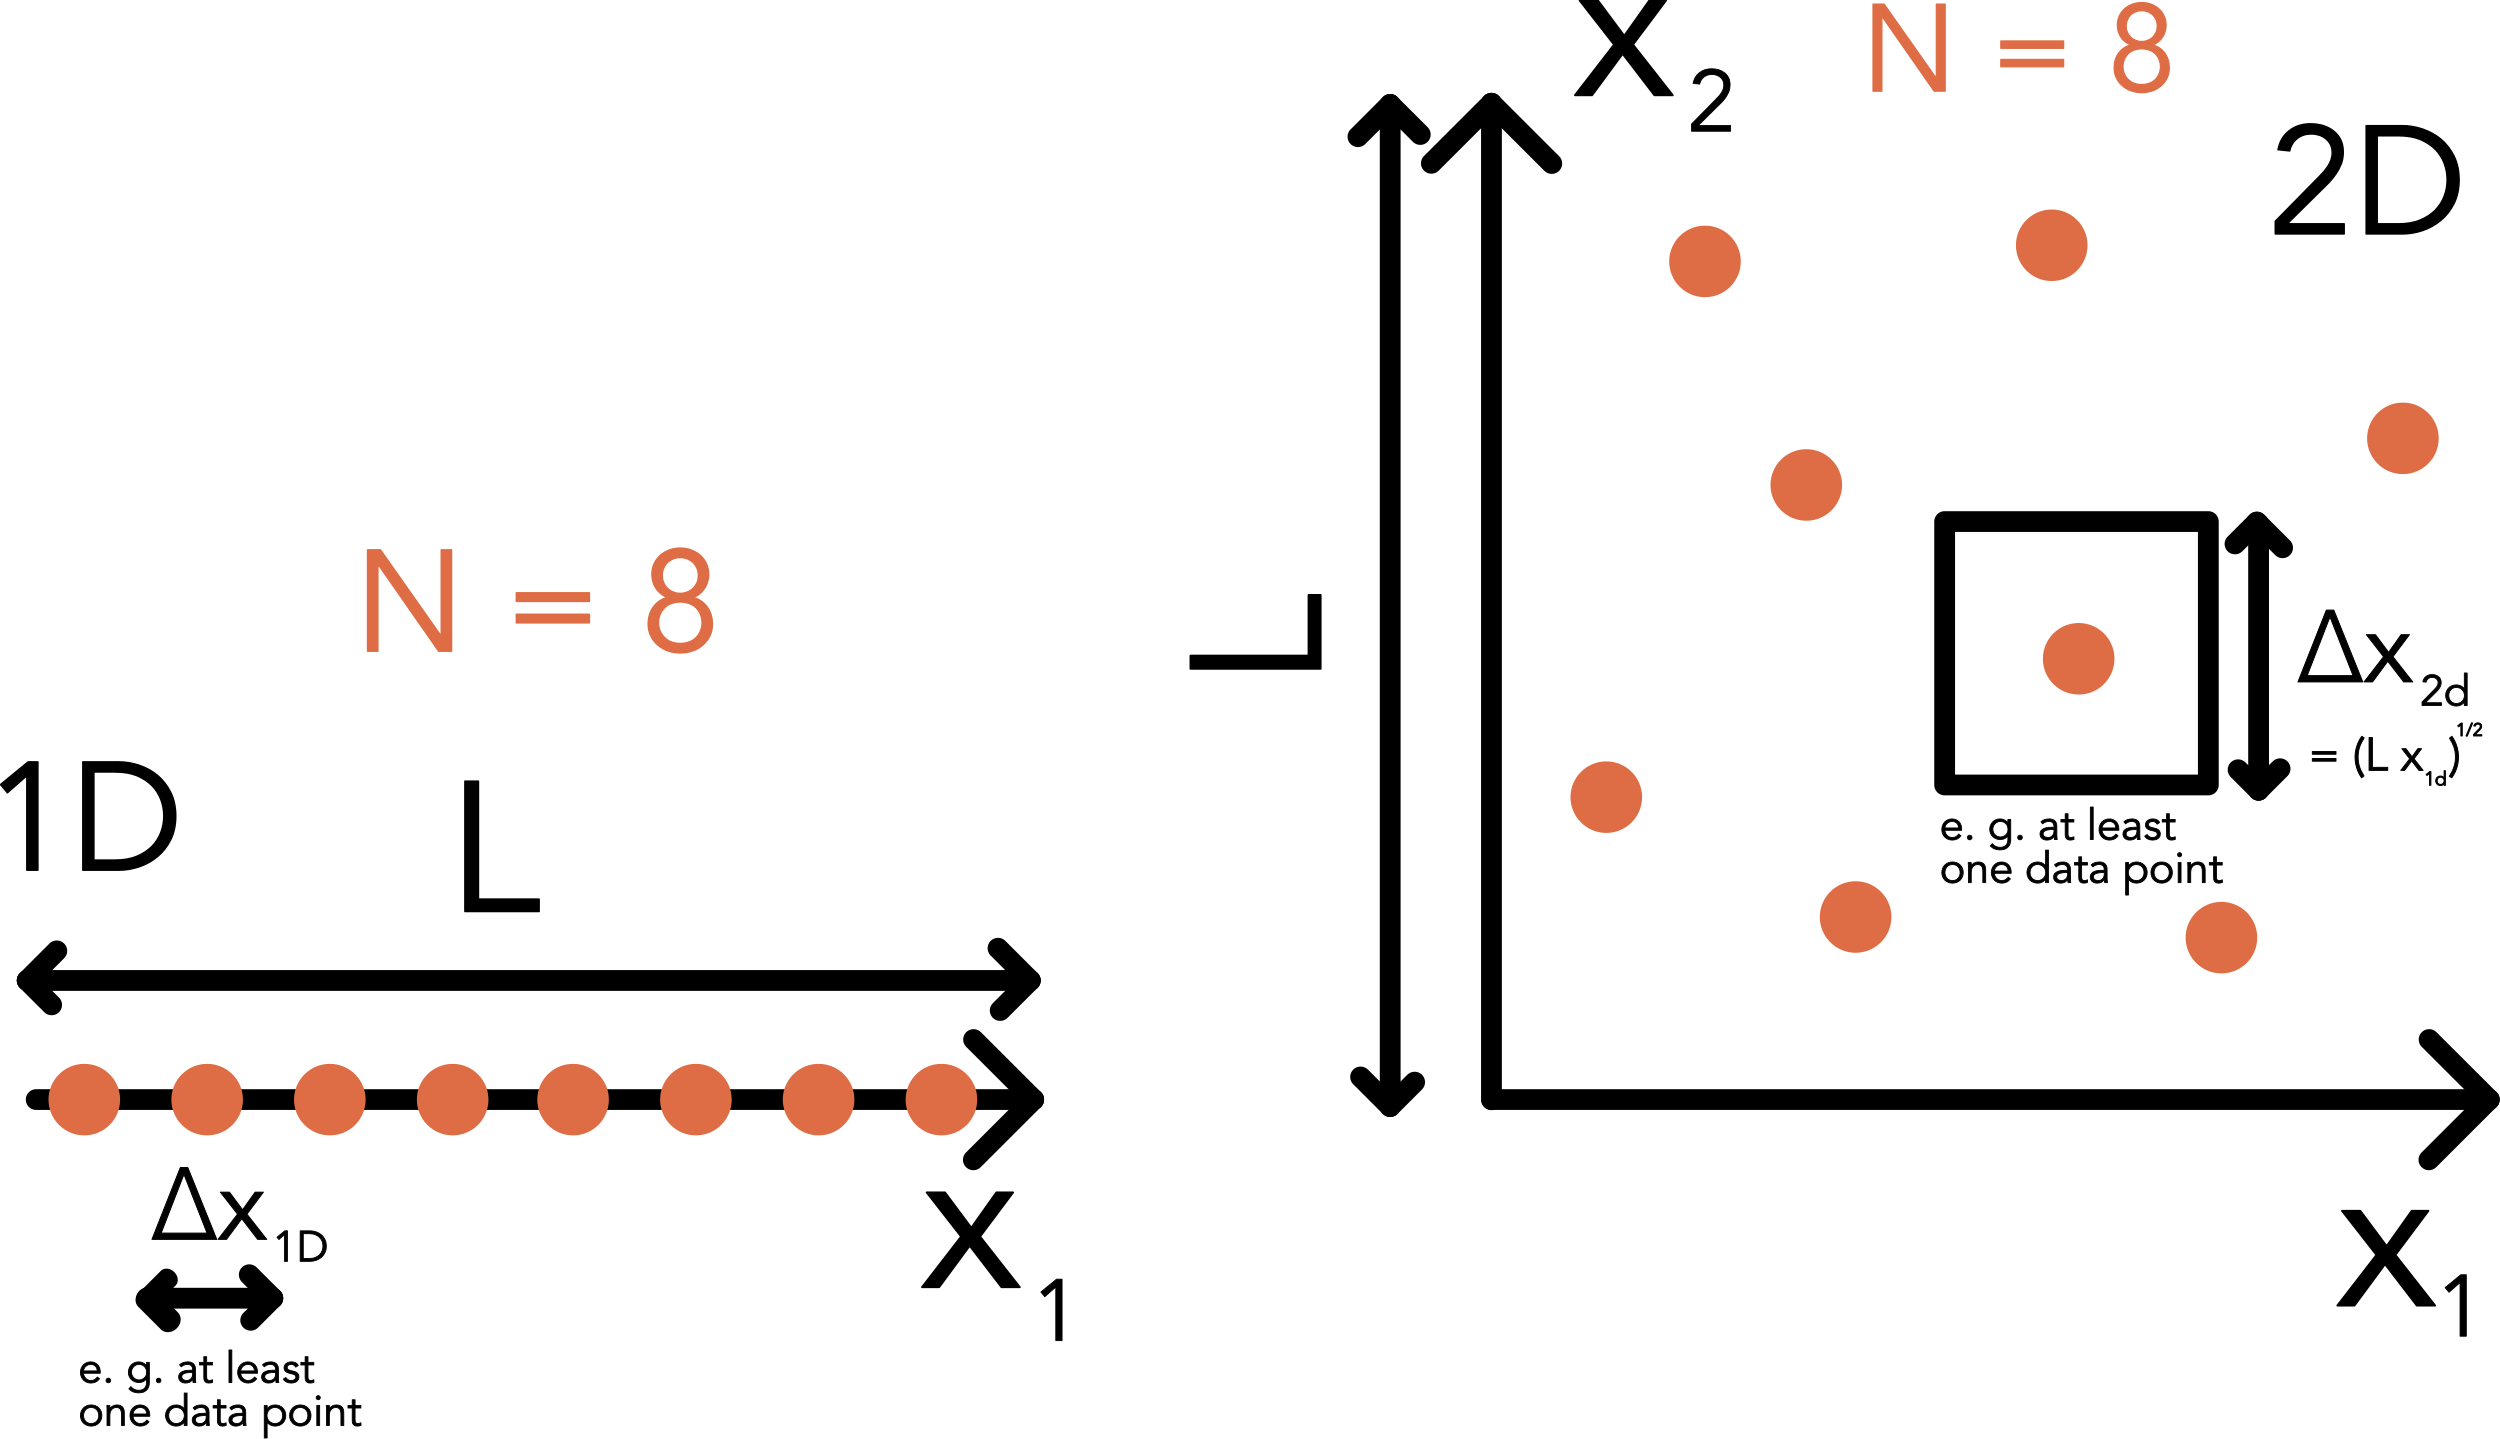 <svg width="509" height="293" xmlns="http://www.w3.org/2000/svg" xmlns:xlink="http://www.w3.org/1999/xlink" xml:space="preserve" overflow="hidden"><g><path d="M10.833 0 8.592 0 8.592-19.239 4.638-15.752 3.238-17.433 8.841-22.04 10.833-22.04 10.833 0Z" stroke="#000000" stroke-width="0.311" stroke-linejoin="round" stroke-miterlimit="2" transform="matrix(1.001 0 0 1 -3.134 177.165)"/><path d="M4.919-2.055 9.277-2.055C10.958-2.055 12.421-2.304 13.666-2.833 14.88-3.331 15.908-4.016 16.748-4.856 17.558-5.697 18.149-6.631 18.554-7.72 18.958-8.779 19.145-9.868 19.145-11.02 19.145-12.172 18.958-13.261 18.554-14.351 18.149-15.409 17.558-16.375 16.748-17.215 15.908-18.056 14.88-18.709 13.666-19.239 12.421-19.737 10.958-19.986 9.277-19.986L4.919-19.986 4.919-2.055ZM2.677-22.04 9.993-22.04C11.363-22.04 12.732-21.822 14.133-21.355 15.503-20.889 16.748-20.204 17.869-19.301 18.958-18.367 19.861-17.215 20.546-15.845 21.231-14.444 21.573-12.857 21.573-11.02 21.573-9.183 21.231-7.565 20.546-6.195 19.861-4.825 18.958-3.673 17.869-2.771 16.748-1.837 15.503-1.152 14.133-0.685 12.732-0.218 11.363 0 9.993 0L2.677 0 2.677-22.04Z" stroke="#000000" stroke-width="0.311" stroke-linejoin="round" stroke-miterlimit="2" transform="matrix(1.001 0 0 1 14.188 177.165)"/><path d="M15.503 0 1.494 0 1.494-2.584 10.273-11.518C10.616-11.861 10.927-12.203 11.269-12.577 11.612-12.95 11.892-13.355 12.172-13.76 12.452-14.164 12.67-14.6 12.826-15.067 12.981-15.534 13.075-16.001 13.075-16.499 13.075-17.091 12.981-17.651 12.763-18.118 12.546-18.585 12.234-18.989 11.829-19.332 11.425-19.674 10.989-19.923 10.46-20.11 9.931-20.266 9.401-20.359 8.81-20.359 7.689-20.359 6.724-20.048 5.946-19.425 5.168-18.803 4.638-17.962 4.421-16.904L2.055-17.153C2.366-18.803 3.113-20.079 4.327-21.013 5.51-21.947 6.942-22.414 8.654-22.414 9.557-22.414 10.398-22.289 11.207-22.071 11.985-21.822 12.701-21.449 13.324-20.982 13.915-20.515 14.413-19.923 14.787-19.207 15.129-18.491 15.316-17.651 15.316-16.686 15.316-15.845 15.192-15.067 14.943-14.351 14.662-13.635 14.32-12.981 13.915-12.359 13.511-11.736 13.044-11.145 12.514-10.584 11.985-10.024 11.425-9.464 10.864-8.934L3.922-2.055 15.503-2.055 15.503 0Z" stroke="#000000" stroke-width="0.311" stroke-linejoin="round" stroke-miterlimit="2" transform="matrix(1.001 0 0 1 461.753 47.628)"/><path d="M4.919-2.055 9.277-2.055C10.958-2.055 12.421-2.304 13.666-2.833 14.88-3.331 15.908-4.016 16.748-4.856 17.558-5.697 18.149-6.631 18.554-7.72 18.958-8.779 19.145-9.868 19.145-11.02 19.145-12.172 18.958-13.261 18.554-14.351 18.149-15.409 17.558-16.375 16.748-17.215 15.908-18.056 14.88-18.709 13.666-19.239 12.421-19.737 10.958-19.986 9.277-19.986L4.919-19.986 4.919-2.055ZM2.677-22.04 9.993-22.04C11.363-22.04 12.732-21.822 14.133-21.355 15.503-20.889 16.748-20.204 17.869-19.301 18.958-18.367 19.861-17.215 20.546-15.845 21.231-14.444 21.573-12.857 21.573-11.02 21.573-9.183 21.231-7.565 20.546-6.195 19.861-4.825 18.958-3.673 17.869-2.771 16.748-1.837 15.503-1.152 14.133-0.685 12.732-0.218 11.363 0 9.993 0L2.677 0 2.677-22.04Z" stroke="#000000" stroke-width="0.311" stroke-linejoin="round" stroke-miterlimit="2" transform="matrix(1.001 0 0 1 479.076 47.628)"/><path d="M218.692 411.9 421.577 411.9" stroke="#000000" stroke-width="4.23" stroke-linecap="round" stroke-linejoin="round" stroke-miterlimit="1.5" fill="none" fill-rule="evenodd" transform="matrix(1.001 0 0 1 -211.543 -188.028)"/><path d="M218.692 411.9 421.577 411.9" stroke="#000000" stroke-width="4.23" stroke-linecap="round" stroke-linejoin="round" stroke-miterlimit="1.5" fill="none" fill-rule="evenodd" transform="matrix(1.001 0 0 1 84.807 -188.028)"/><path d="M218.692 411.9 421.577 411.9" stroke="#000000" stroke-width="4.23" stroke-linecap="round" stroke-linejoin="round" stroke-miterlimit="1.5" fill="none" fill-rule="evenodd" transform="matrix(6.1281e-17 -1 1.001 6.12323e-17 -108.652 442.602)"/><path d="M421.577 411.9 409.352 399.677" stroke="#000000" stroke-width="4.23" stroke-linecap="round" stroke-linejoin="round" stroke-miterlimit="1.5" fill="none" fill-rule="evenodd" transform="matrix(1.001 0 0 1 -211.543 -188.028)"/><path d="M421.577 411.9 409.352 399.677" stroke="#000000" stroke-width="4.23" stroke-linecap="round" stroke-linejoin="round" stroke-miterlimit="1.5" fill="none" fill-rule="evenodd" transform="matrix(1.001 0 0 1 84.807 -188.028)"/><path d="M421.577 411.9 409.352 399.677" stroke="#000000" stroke-width="4.23" stroke-linecap="round" stroke-linejoin="round" stroke-miterlimit="1.5" fill="none" fill-rule="evenodd" transform="matrix(6.1281e-17 -1 1.001 6.12323e-17 -108.652 442.602)"/><path d="M421.577 411.9 409.31 424.166" stroke="#000000" stroke-width="4.23" stroke-linecap="round" stroke-linejoin="round" stroke-miterlimit="1.5" fill="none" fill-rule="evenodd" transform="matrix(1.001 0 0 1 -211.543 -188.028)"/><path d="M421.577 411.9 409.31 424.166" stroke="#000000" stroke-width="4.23" stroke-linecap="round" stroke-linejoin="round" stroke-miterlimit="1.5" fill="none" fill-rule="evenodd" transform="matrix(1.001 0 0 1 84.807 -188.028)"/><path d="M421.577 411.9 409.31 424.166" stroke="#000000" stroke-width="4.23" stroke-linecap="round" stroke-linejoin="round" stroke-miterlimit="1.5" fill="none" fill-rule="evenodd" transform="matrix(6.1281e-17 -1 1.001 6.12323e-17 -108.652 442.602)"/><path d="M245.848 408.534C245.848 411.388 243.535 413.702 240.681 413.702 237.827 413.702 235.513 411.388 235.513 408.534 235.513 405.68 237.827 403.367 240.681 403.367 243.535 403.367 245.848 405.68 245.848 408.534Z" stroke="#DE6C44" stroke-width="4.23" stroke-linecap="round" stroke-linejoin="round" stroke-miterlimit="1.5" fill="#DE6C44" fill-rule="evenodd" transform="matrix(1.001 0 0 1 -223.755 -184.651)"/><path d="M245.848 408.534C245.848 411.388 243.535 413.702 240.681 413.702 237.827 413.702 235.513 411.388 235.513 408.534 235.513 405.68 237.827 403.367 240.681 403.367 243.535 403.367 245.848 405.68 245.848 408.534Z" stroke="#DE6C44" stroke-width="4.23" stroke-linecap="round" stroke-linejoin="round" stroke-miterlimit="1.5" fill="#DE6C44" fill-rule="evenodd" transform="matrix(1.001 0 0 1 126.842 -309.797)"/><path d="M245.848 408.534C245.848 411.388 243.535 413.702 240.681 413.702 237.827 413.702 235.513 411.388 235.513 408.534 235.513 405.68 237.827 403.367 240.681 403.367 243.535 403.367 245.848 405.68 245.848 408.534Z" stroke="#DE6C44" stroke-width="4.23" stroke-linecap="round" stroke-linejoin="round" stroke-miterlimit="1.5" fill="#DE6C44" fill-rule="evenodd" transform="matrix(1.001 0 0 1 -124.242 -184.651)"/><path d="M245.848 408.534C245.848 411.388 243.535 413.702 240.681 413.702 237.827 413.702 235.513 411.388 235.513 408.534 235.513 405.68 237.827 403.367 240.681 403.367 243.535 403.367 245.848 405.68 245.848 408.534Z" stroke="#DE6C44" stroke-width="4.23" stroke-linecap="round" stroke-linejoin="round" stroke-miterlimit="1.5" fill="#DE6C44" fill-rule="evenodd" transform="matrix(1.001 0 0 1 106.215 -355.308)"/><path d="M245.848 408.534C245.848 411.388 243.535 413.702 240.681 413.702 237.827 413.702 235.513 411.388 235.513 408.534 235.513 405.68 237.827 403.367 240.681 403.367 243.535 403.367 245.848 405.68 245.848 408.534Z" stroke="#DE6C44" stroke-width="4.23" stroke-linecap="round" stroke-linejoin="round" stroke-miterlimit="1.5" fill="#DE6C44" fill-rule="evenodd" transform="matrix(1.001 0 0 1 -173.768 -184.651)"/><path d="M245.848 408.534C245.848 411.388 243.535 413.702 240.681 413.702 237.827 413.702 235.513 411.388 235.513 408.534 235.513 405.68 237.827 403.367 240.681 403.367 243.535 403.367 245.848 405.68 245.848 408.534Z" stroke="#DE6C44" stroke-width="4.23" stroke-linecap="round" stroke-linejoin="round" stroke-miterlimit="1.5" fill="#DE6C44" fill-rule="evenodd" transform="matrix(1.001 0 0 1 182.296 -274.409)"/><path d="M245.848 408.534C245.848 411.388 243.535 413.702 240.681 413.702 237.827 413.702 235.513 411.388 235.513 408.534 235.513 405.68 237.827 403.367 240.681 403.367 243.535 403.367 245.848 405.68 245.848 408.534Z" stroke="#DE6C44" stroke-width="4.23" stroke-linecap="round" stroke-linejoin="round" stroke-miterlimit="1.5" fill="#DE6C44" fill-rule="evenodd" transform="matrix(1.001 0 0 1 -74.255 -184.651)"/><path d="M245.848 408.534C245.848 411.388 243.535 413.702 240.681 413.702 237.827 413.702 235.513 411.388 235.513 408.534 235.513 405.68 237.827 403.367 240.681 403.367 243.535 403.367 245.848 405.68 245.848 408.534Z" stroke="#DE6C44" stroke-width="4.23" stroke-linecap="round" stroke-linejoin="round" stroke-miterlimit="1.5" fill="#DE6C44" fill-rule="evenodd" transform="matrix(1.001 0 0 1 248.31 -319.287)"/><path d="M245.848 408.534C245.848 411.388 243.535 413.702 240.681 413.702 237.827 413.702 235.513 411.388 235.513 408.534 235.513 405.68 237.827 403.367 240.681 403.367 243.535 403.367 245.848 405.68 245.848 408.534Z" stroke="#DE6C44" stroke-width="4.23" stroke-linecap="round" stroke-linejoin="round" stroke-miterlimit="1.5" fill="#DE6C44" fill-rule="evenodd" transform="matrix(1.001 0 0 1 -198.746 -184.651)"/><path d="M245.848 408.534C245.848 411.388 243.535 413.702 240.681 413.702 237.827 413.702 235.513 411.388 235.513 408.534 235.513 405.68 237.827 403.367 240.681 403.367 243.535 403.367 245.848 405.68 245.848 408.534Z" stroke="#DE6C44" stroke-width="4.23" stroke-linecap="round" stroke-linejoin="round" stroke-miterlimit="1.5" fill="#DE6C44" fill-rule="evenodd" transform="matrix(1.001 0 0 1 86.12 -246.233)"/><path d="M245.848 408.534C245.848 411.388 243.535 413.702 240.681 413.702 237.827 413.702 235.513 411.388 235.513 408.534 235.513 405.68 237.827 403.367 240.681 403.367 243.535 403.367 245.848 405.68 245.848 408.534Z" stroke="#DE6C44" stroke-width="4.23" stroke-linecap="round" stroke-linejoin="round" stroke-miterlimit="1.5" fill="#DE6C44" fill-rule="evenodd" transform="matrix(1.001 0 0 1 -99.233 -184.651)"/><path d="M245.848 408.534C245.848 411.388 243.535 413.702 240.681 413.702 237.827 413.702 235.513 411.388 235.513 408.534 235.513 405.68 237.827 403.367 240.681 403.367 243.535 403.367 245.848 405.68 245.848 408.534Z" stroke="#DE6C44" stroke-width="4.23" stroke-linecap="round" stroke-linejoin="round" stroke-miterlimit="1.5" fill="#DE6C44" fill-rule="evenodd" transform="matrix(1.001 0 0 1 176.81 -358.598)"/><path d="M245.848 408.534C245.848 411.388 243.535 413.702 240.681 413.702 237.827 413.702 235.513 411.388 235.513 408.534 235.513 405.68 237.827 403.367 240.681 403.367 243.535 403.367 245.848 405.68 245.848 408.534Z" stroke="#DE6C44" stroke-width="4.23" stroke-linecap="round" stroke-linejoin="round" stroke-miterlimit="1.5" fill="#DE6C44" fill-rule="evenodd" transform="matrix(1.001 0 0 1 -148.759 -184.651)"/><path d="M245.848 408.534C245.848 411.388 243.535 413.702 240.681 413.702 237.827 413.702 235.513 411.388 235.513 408.534 235.513 405.68 237.827 403.367 240.681 403.367 243.535 403.367 245.848 405.68 245.848 408.534Z" stroke="#DE6C44" stroke-width="4.23" stroke-linecap="round" stroke-linejoin="round" stroke-miterlimit="1.5" fill="#DE6C44" fill-rule="evenodd" transform="matrix(1.001 0 0 1 136.881 -221.832)"/><path d="M245.848 408.534C245.848 411.388 243.535 413.702 240.681 413.702 237.827 413.702 235.513 411.388 235.513 408.534 235.513 405.68 237.827 403.367 240.681 403.367 243.535 403.367 245.848 405.68 245.848 408.534Z" stroke="#DE6C44" stroke-width="4.23" stroke-linecap="round" stroke-linejoin="round" stroke-miterlimit="1.5" fill="#DE6C44" fill-rule="evenodd" transform="matrix(1.001 0 0 1 -49.246 -184.651)"/><path d="M245.848 408.534C245.848 411.388 243.535 413.702 240.681 413.702 237.827 413.702 235.513 411.388 235.513 408.534 235.513 405.68 237.827 403.367 240.681 403.367 243.535 403.367 245.848 405.68 245.848 408.534Z" stroke="#DE6C44" stroke-width="4.23" stroke-linecap="round" stroke-linejoin="round" stroke-miterlimit="1.5" fill="#DE6C44" fill-rule="evenodd" transform="matrix(1.001 0 0 1 211.362 -217.631)"/><path d="M7.949-10.297 0.947-19.276 4.654-19.276 10.009-12.068 15.116-19.276 18.494-19.276 11.78-10.297 19.853 0 16.146 0 9.679-8.444 3.46 0 0 0 7.949-10.297Z" stroke="#000000" stroke-width="0.412" stroke-linejoin="round" stroke-miterlimit="2" transform="matrix(1.001 0 0 1 187.739 262.06)"/><path d="M7.949-10.297 0.947-19.276 4.654-19.276 10.009-12.068 15.116-19.276 18.494-19.276 11.78-10.297 19.853 0 16.146 0 9.679-8.444 3.46 0 0 0 7.949-10.297Z" stroke="#000000" stroke-width="0.412" stroke-linejoin="round" stroke-miterlimit="2" transform="matrix(1.001 0 0 1 475.9 265.806)"/><path d="M7.949-10.297 0.947-19.276 4.654-19.276 10.009-12.068 15.116-19.276 18.494-19.276 11.78-10.297 19.853 0 16.146 0 9.679-8.444 3.46 0 0 0 7.949-10.297Z" stroke="#000000" stroke-width="0.412" stroke-linejoin="round" stroke-miterlimit="2" transform="matrix(1.001 0 0 1 320.679 19.379)"/><path d="M6.149 0 4.877 0 4.877-10.92 2.633-8.941 1.838-9.895 5.018-12.51 6.149-12.51 6.149 0Z" stroke="#000000" stroke-width="0.177" stroke-linejoin="round" stroke-miterlimit="2" transform="matrix(1.001 0 0 1 210.08 272.951)"/><path d="M6.149 0 4.877 0 4.877-10.92 2.633-8.941 1.838-9.895 5.018-12.51 6.149-12.51 6.149 0Z" stroke="#000000" stroke-width="0.177" stroke-linejoin="round" stroke-miterlimit="2" transform="matrix(1.001 0 0 1 495.985 272.051)"/><path d="M8.799 0 0.848 0 0.848-1.467 5.831-6.538C6.025-6.732 6.202-6.926 6.396-7.139 6.591-7.351 6.75-7.58 6.909-7.81 7.068-8.04 7.192-8.287 7.28-8.552 7.368-8.817 7.421-9.082 7.421-9.365 7.421-9.701 7.368-10.019 7.245-10.284 7.121-10.549 6.944-10.778 6.714-10.973 6.485-11.167 6.237-11.309 5.937-11.415 5.637-11.503 5.336-11.556 5-11.556 4.364-11.556 3.817-11.379 3.375-11.026 2.933-10.672 2.633-10.195 2.509-9.595L1.166-9.736C1.343-10.672 1.767-11.397 2.456-11.927 3.128-12.457 3.94-12.722 4.912-12.722 5.425-12.722 5.902-12.652 6.361-12.528 6.803-12.386 7.209-12.174 7.563-11.909 7.898-11.644 8.181-11.309 8.393-10.902 8.587-10.496 8.693-10.019 8.693-9.471 8.693-8.994 8.623-8.552 8.481-8.146 8.322-7.739 8.128-7.368 7.898-7.015 7.669-6.661 7.404-6.326 7.103-6.008 6.803-5.69 6.485-5.372 6.167-5.071L2.226-1.166 8.799-1.166 8.799 0Z" stroke="#000000" stroke-width="0.177" stroke-linejoin="round" stroke-miterlimit="2" transform="matrix(1.001 0 0 1 343.543 26.72)"/><path d="M224.093 386.476 428.112 386.476" stroke="#000000" stroke-width="4.23" stroke-linecap="round" stroke-linejoin="round" stroke-miterlimit="1.5" fill="none" fill-rule="evenodd" transform="matrix(1.001 0 0 1 -218.779 -186.855)"/><path d="M224.093 386.476 428.112 386.476" stroke="#000000" stroke-width="4.23" stroke-linecap="round" stroke-linejoin="round" stroke-miterlimit="1.5" fill="none" fill-rule="evenodd" transform="matrix(6.1281e-17 -1 1.001 6.12323e-17 -103.818 449.382)"/><path d="M428.112 386.476 421.552 379.916" stroke="#000000" stroke-width="4.23" stroke-linecap="round" stroke-linejoin="round" stroke-miterlimit="1.5" fill="none" fill-rule="evenodd" transform="matrix(1.001 0 0 1 -218.779 -186.855)"/><path d="M428.112 386.476 421.552 379.916" stroke="#000000" stroke-width="4.23" stroke-linecap="round" stroke-linejoin="round" stroke-miterlimit="1.5" fill="none" fill-rule="evenodd" transform="matrix(6.1281e-17 -1 1.001 6.12323e-17 -103.818 449.382)"/><path d="M428.112 386.476 421.996 392.595" stroke="#000000" stroke-width="4.23" stroke-linecap="round" stroke-linejoin="round" stroke-miterlimit="1.5" fill="none" fill-rule="evenodd" transform="matrix(1.001 0 0 1 -218.779 -186.855)"/><path d="M428.112 386.476 421.996 392.595" stroke="#000000" stroke-width="4.23" stroke-linecap="round" stroke-linejoin="round" stroke-miterlimit="1.5" fill="none" fill-rule="evenodd" transform="matrix(6.1281e-17 -1 1.001 6.12323e-17 -103.818 449.382)"/><path d="M224.093 386.476 229.062 391.446" stroke="#000000" stroke-width="4.23" stroke-linecap="round" stroke-linejoin="round" stroke-miterlimit="1.5" fill="none" fill-rule="evenodd" transform="matrix(1.001 0 0 1 -218.779 -186.855)"/><path d="M224.093 386.476 229.062 391.446" stroke="#000000" stroke-width="4.23" stroke-linecap="round" stroke-linejoin="round" stroke-miterlimit="1.5" fill="none" fill-rule="evenodd" transform="matrix(6.1281e-17 -1 1.001 6.12323e-17 -103.818 449.382)"/><path d="M224.093 386.476 230.115 380.454" stroke="#000000" stroke-width="4.23" stroke-linecap="round" stroke-linejoin="round" stroke-miterlimit="1.5" fill="none" fill-rule="evenodd" transform="matrix(1.001 0 0 1 -218.779 -186.855)"/><path d="M224.093 386.476 230.115 380.454" stroke="#000000" stroke-width="4.23" stroke-linecap="round" stroke-linejoin="round" stroke-miterlimit="1.5" fill="none" fill-rule="evenodd" transform="matrix(6.1281e-17 -1 1.001 6.12323e-17 -103.818 449.382)"/><path d="M6.284-2.469 18.629-2.469 18.629 0 3.591 0 3.591-26.484 6.284-26.484 6.284-2.469Z" stroke="#000000" stroke-width="0.374" stroke-linejoin="round" stroke-miterlimit="2" transform="matrix(1.001 0 0 1 91.089 185.554)"/><path d="M6.284-2.469 18.629-2.469 18.629 0 3.591 0 3.591-26.484 6.284-26.484 6.284-2.469Z" stroke="#000000" stroke-width="0.374" stroke-linejoin="round" stroke-miterlimit="2" transform="matrix(6.12812e-17 -1 1.001 6.12325e-17 268.887 139.76)"/><path d="M246.841 436.843 272.461 436.843" stroke="#000000" stroke-width="4.23" stroke-linecap="round" stroke-linejoin="round" stroke-miterlimit="1.5" fill="none" fill-rule="evenodd" transform="matrix(1.001 0 0 1 -217.194 -172.526)"/><path d="M228.404 404.214 233.336 409.146" stroke="#000000" stroke-width="4.523" stroke-linecap="round" stroke-linejoin="round" stroke-miterlimit="1.5" fill="none" fill-rule="evenodd" transform="matrix(1.009 -0.073 -0.073 1.008 -171.07 -126.438)"/><path d="M222.079 393.02 226.664 388.435" stroke="#000000" stroke-width="3.806" stroke-linecap="round" stroke-linejoin="round" stroke-miterlimit="1.5" fill="none" fill-rule="evenodd" transform="matrix(1.015 0.098 0.098 1.014 -233.877 -155.856)"/><path d="M272.461 436.843 267.68 432.06" stroke="#000000" stroke-width="4.23" stroke-linecap="round" stroke-linejoin="round" stroke-miterlimit="1.5" fill="none" fill-rule="evenodd" transform="matrix(1.001 0 0 1 -217.194 -172.526)"/><path d="M272.461 436.843 267.97 441.334" stroke="#000000" stroke-width="4.23" stroke-linecap="round" stroke-linejoin="round" stroke-miterlimit="1.5" fill="none" fill-rule="evenodd" transform="matrix(1.001 0 0 1 -217.194 -172.526)"/><path d="M719.498 375.101 773.128 375.101 773.128 428.731 719.498 428.731Z" stroke="#000000" stroke-width="4.23" stroke-linecap="round" stroke-linejoin="round" stroke-miterlimit="1.5" fill="none" fill-rule="evenodd" transform="matrix(1.001 0 0 1 -324.286 -268.911)"/><path d="M0.308 0 6.077-14.619 7.597-14.619 13.489 0 0.308 0ZM6.817-13.243 2.176-1.273 11.518-1.273 6.817-13.243Z" stroke="#000000" stroke-width="0.205" stroke-linejoin="round" stroke-miterlimit="2" transform="matrix(1.001 0 0 1 30.631 252.334)"/><path d="M3.963-5.133 0.472-9.609 2.32-9.609 4.989-6.016 7.535-9.609 9.219-9.609 5.872-5.133 9.896 0 8.048 0 4.825-4.209 1.725 0 0 0 3.963-5.133Z" stroke="#000000" stroke-width="0.205" stroke-linejoin="round" stroke-miterlimit="2" transform="matrix(1.001 0 0 1 44.397 252.334)"/><path d="M0.308 0 6.077-14.619 7.597-14.619 13.489 0 0.308 0ZM6.817-13.243 2.176-1.273 11.518-1.273 6.817-13.243Z" stroke="#000000" stroke-width="0.205" stroke-linejoin="round" stroke-miterlimit="2" transform="matrix(1.001 0 0 1 467.56 138.837)"/><path d="M3.963-5.133 0.472-9.609 2.32-9.609 4.989-6.016 7.535-9.609 9.219-9.609 5.872-5.133 9.896 0 8.048 0 4.825-4.209 1.725 0 0 0 3.963-5.133Z" stroke="#000000" stroke-width="0.205" stroke-linejoin="round" stroke-miterlimit="2" transform="matrix(1.001 0 0 1 481.326 138.837)"/><path d="M3.822-2.367C3.822-2.761 3.708-3.077 3.472-3.323 3.235-3.559 2.911-3.682 2.49-3.682 2.306-3.682 2.122-3.647 1.946-3.577 1.771-3.498 1.622-3.401 1.49-3.279 1.359-3.156 1.245-3.016 1.175-2.858 1.096-2.7 1.052-2.534 1.052-2.367L3.822-2.367ZM1.034-1.894C1.052-1.692 1.105-1.499 1.183-1.315 1.262-1.131 1.376-0.982 1.508-0.85 1.639-0.719 1.797-0.614 1.972-0.535 2.148-0.456 2.341-0.421 2.542-0.421 2.849-0.421 3.121-0.491 3.349-0.64 3.568-0.78 3.743-0.947 3.857-1.131L4.304-0.763C4.059-0.456 3.787-0.228 3.498-0.096 3.2 0.035 2.884 0.105 2.542 0.105 2.236 0.105 1.955 0.053 1.701-0.061 1.438-0.167 1.21-0.316 1.026-0.508 0.842-0.701 0.693-0.929 0.587-1.192 0.473-1.455 0.421-1.745 0.421-2.051 0.421-2.358 0.473-2.648 0.579-2.911 0.684-3.174 0.833-3.401 1.017-3.594 1.201-3.787 1.42-3.936 1.674-4.05 1.929-4.155 2.2-4.208 2.49-4.208 2.797-4.208 3.077-4.155 3.323-4.041 3.568-3.927 3.778-3.787 3.945-3.603 4.103-3.419 4.234-3.2 4.322-2.954 4.41-2.7 4.453-2.437 4.453-2.157L4.453-1.894 1.034-1.894Z" stroke="#000000" stroke-width="0.175" stroke-linejoin="round" stroke-miterlimit="2" transform="matrix(1.001 0 0 1 15.957 281.485)"/><path d="M1.692-0.421C1.692-0.298 1.648-0.193 1.56-0.096 1.473 0 1.359 0.053 1.219 0.053 1.078 0.053 0.964 0 0.877-0.096 0.789-0.193 0.745-0.298 0.745-0.421 0.745-0.544 0.789-0.657 0.877-0.754 0.964-0.85 1.078-0.894 1.219-0.894 1.359-0.894 1.473-0.85 1.56-0.754 1.648-0.657 1.692-0.544 1.692-0.421Z" stroke="#000000" stroke-width="0.175" stroke-linejoin="round" stroke-miterlimit="2" transform="matrix(1.001 0 0 1 20.837 281.485)"/><path d="M1.052-2.104C1.052-1.885 1.096-1.683 1.175-1.499 1.245-1.306 1.359-1.14 1.499-0.999 1.631-0.85 1.797-0.736 1.981-0.657 2.165-0.57 2.358-0.526 2.577-0.526 2.788-0.526 2.989-0.561 3.182-0.64 3.366-0.719 3.533-0.824 3.682-0.964 3.831-1.096 3.945-1.262 4.024-1.455 4.103-1.648 4.138-1.867 4.129-2.104 4.129-2.323 4.094-2.525 4.024-2.718 3.954-2.902 3.849-3.068 3.717-3.217 3.586-3.358 3.419-3.472 3.226-3.559 3.033-3.638 2.814-3.682 2.577-3.682 2.358-3.682 2.165-3.638 1.981-3.559 1.797-3.472 1.631-3.358 1.499-3.217 1.359-3.068 1.245-2.902 1.175-2.718 1.096-2.525 1.052-2.323 1.052-2.104ZM0.947 0.824C1.113 1.052 1.341 1.236 1.613 1.376 1.885 1.508 2.183 1.578 2.516 1.578 2.805 1.578 3.06 1.534 3.261 1.455 3.463 1.368 3.629 1.254 3.761 1.105 3.884 0.956 3.971 0.789 4.033 0.596 4.085 0.394 4.112 0.184 4.112-0.035L4.112-0.771 4.094-0.771C3.91-0.491 3.682-0.289 3.41-0.175 3.138-0.061 2.858 0 2.56 0 2.262 0 1.981-0.053 1.727-0.158 1.464-0.263 1.236-0.412 1.043-0.596 0.85-0.78 0.701-0.999 0.587-1.254 0.473-1.508 0.421-1.788 0.421-2.086 0.421-2.385 0.473-2.665 0.579-2.919 0.684-3.174 0.833-3.401 1.017-3.594 1.192-3.787 1.42-3.936 1.674-4.05 1.929-4.155 2.2-4.208 2.507-4.208 2.63-4.208 2.761-4.199 2.902-4.173 3.033-4.147 3.174-4.112 3.314-4.05 3.445-3.989 3.586-3.91 3.717-3.813 3.849-3.708 3.98-3.577 4.094-3.419L4.112-3.419 4.112-4.103 4.69-4.103 4.69-0.035C4.69 0.184 4.664 0.421 4.611 0.675 4.55 0.929 4.445 1.157 4.287 1.368 4.12 1.578 3.901 1.753 3.612 1.894 3.323 2.034 2.954 2.104 2.49 2.104 2.078 2.104 1.718 2.034 1.394 1.902 1.07 1.771 0.78 1.56 0.517 1.28L0.947 0.824Z" stroke="#000000" stroke-width="0.175" stroke-linejoin="round" stroke-miterlimit="2" transform="matrix(1.001 0 0 1 25.714 281.485)"/><path d="M1.692-0.421C1.692-0.298 1.648-0.193 1.56-0.096 1.473 0 1.359 0.053 1.219 0.053 1.078 0.053 0.964 0 0.877-0.096 0.789-0.193 0.745-0.298 0.745-0.421 0.745-0.544 0.789-0.657 0.877-0.754 0.964-0.85 1.078-0.894 1.219-0.894 1.359-0.894 1.473-0.85 1.56-0.754 1.648-0.657 1.692-0.544 1.692-0.421Z" stroke="#000000" stroke-width="0.175" stroke-linejoin="round" stroke-miterlimit="2" transform="matrix(1.001 0 0 1 31.076 281.485)"/><path d="M2.963-2.043C2.814-2.043 2.639-2.034 2.42-2.025 2.2-2.008 1.99-1.972 1.788-1.92 1.587-1.859 1.411-1.771 1.271-1.657 1.122-1.543 1.052-1.376 1.052-1.175 1.052-1.043 1.078-0.929 1.14-0.833 1.192-0.736 1.262-0.657 1.359-0.596 1.455-0.535 1.56-0.491 1.674-0.465 1.788-0.43 1.902-0.421 2.016-0.421 2.227-0.421 2.411-0.456 2.569-0.526 2.718-0.596 2.849-0.693 2.954-0.815 3.06-0.929 3.138-1.07 3.191-1.236 3.235-1.394 3.261-1.56 3.261-1.745L3.261-2.043 2.963-2.043ZM3.261-2.516 3.261-2.621C3.261-3.331 2.911-3.682 2.209-3.682 1.727-3.682 1.315-3.524 0.956-3.2L0.605-3.612C0.991-4.006 1.569-4.208 2.341-4.208 2.542-4.208 2.735-4.182 2.919-4.12 3.103-4.059 3.261-3.971 3.393-3.857 3.524-3.735 3.638-3.586 3.717-3.401 3.796-3.217 3.84-3.007 3.84-2.753L3.84-0.92C3.84-0.763 3.849-0.596 3.866-0.43 3.875-0.254 3.892-0.114 3.91 0L3.349 0C3.331-0.096 3.323-0.21 3.314-0.324 3.305-0.438 3.296-0.552 3.296-0.666L3.279-0.666C3.112-0.394 2.911-0.193 2.683-0.079 2.446 0.044 2.165 0.105 1.832 0.105 1.648 0.105 1.473 0.079 1.306 0.035 1.14-0.018 0.991-0.096 0.859-0.202 0.728-0.298 0.614-0.43 0.544-0.579 0.465-0.728 0.421-0.894 0.421-1.096 0.421-1.429 0.508-1.692 0.684-1.885 0.85-2.069 1.07-2.209 1.333-2.306 1.587-2.402 1.867-2.455 2.165-2.481 2.455-2.507 2.726-2.516 2.972-2.516L3.261-2.516Z" stroke="#000000" stroke-width="0.175" stroke-linejoin="round" stroke-miterlimit="2" transform="matrix(1.001 0 0 1 35.953 281.485)"/><path d="M2.753-3.577 1.569-3.577 1.569-1.157C1.569-1.008 1.587-0.877 1.613-0.789 1.639-0.693 1.683-0.614 1.736-0.561 1.788-0.508 1.85-0.473 1.929-0.456 1.999-0.43 2.078-0.421 2.165-0.421 2.262-0.421 2.367-0.438 2.472-0.465 2.577-0.491 2.674-0.535 2.761-0.579L2.788-0.044C2.569 0.053 2.314 0.105 2.008 0.105 1.894 0.105 1.78 0.088 1.666 0.061 1.543 0.035 1.429-0.026 1.333-0.105 1.236-0.184 1.148-0.298 1.087-0.438 1.026-0.579 0.991-0.763 0.991-0.991L0.991-3.577 0.123-3.577 0.123-4.103 0.991-4.103 0.991-5.26 1.569-5.26 1.569-4.103 2.753-4.103 2.753-3.577Z" stroke="#000000" stroke-width="0.175" stroke-linejoin="round" stroke-miterlimit="2" transform="matrix(1.001 0 0 1 40.506 281.485)"/><path d="M0.763-6.628 1.341-6.628 1.341 1.5467e-07 0.763 1.5467e-07Z" stroke="#000000" stroke-width="0.175" stroke-linejoin="round" stroke-miterlimit="2" transform="matrix(1.001 0 0 1 45.857 281.485)"/><path d="M3.822-2.367C3.822-2.761 3.708-3.077 3.472-3.323 3.235-3.559 2.911-3.682 2.49-3.682 2.306-3.682 2.122-3.647 1.946-3.577 1.771-3.498 1.622-3.401 1.49-3.279 1.359-3.156 1.245-3.016 1.175-2.858 1.096-2.7 1.052-2.534 1.052-2.367L3.822-2.367ZM1.034-1.894C1.052-1.692 1.105-1.499 1.183-1.315 1.262-1.131 1.376-0.982 1.508-0.85 1.639-0.719 1.797-0.614 1.972-0.535 2.148-0.456 2.341-0.421 2.542-0.421 2.849-0.421 3.121-0.491 3.349-0.64 3.568-0.78 3.743-0.947 3.857-1.131L4.304-0.763C4.059-0.456 3.787-0.228 3.498-0.096 3.2 0.035 2.884 0.105 2.542 0.105 2.236 0.105 1.955 0.053 1.701-0.061 1.438-0.167 1.21-0.316 1.026-0.508 0.842-0.701 0.693-0.929 0.587-1.192 0.473-1.455 0.421-1.745 0.421-2.051 0.421-2.358 0.473-2.648 0.579-2.911 0.684-3.174 0.833-3.401 1.017-3.594 1.201-3.787 1.42-3.936 1.674-4.05 1.929-4.155 2.2-4.208 2.49-4.208 2.797-4.208 3.077-4.155 3.323-4.041 3.568-3.927 3.778-3.787 3.945-3.603 4.103-3.419 4.234-3.2 4.322-2.954 4.41-2.7 4.453-2.437 4.453-2.157L4.453-1.894 1.034-1.894Z" stroke="#000000" stroke-width="0.175" stroke-linejoin="round" stroke-miterlimit="2" transform="matrix(1.001 0 0 1 47.964 281.485)"/><path d="M2.963-2.043C2.814-2.043 2.639-2.034 2.42-2.025 2.2-2.008 1.99-1.972 1.788-1.92 1.587-1.859 1.411-1.771 1.271-1.657 1.122-1.543 1.052-1.376 1.052-1.175 1.052-1.043 1.078-0.929 1.14-0.833 1.192-0.736 1.262-0.657 1.359-0.596 1.455-0.535 1.56-0.491 1.674-0.465 1.788-0.43 1.902-0.421 2.016-0.421 2.227-0.421 2.411-0.456 2.569-0.526 2.718-0.596 2.849-0.693 2.954-0.815 3.06-0.929 3.138-1.07 3.191-1.236 3.235-1.394 3.261-1.56 3.261-1.745L3.261-2.043 2.963-2.043ZM3.261-2.516 3.261-2.621C3.261-3.331 2.911-3.682 2.209-3.682 1.727-3.682 1.315-3.524 0.956-3.2L0.605-3.612C0.991-4.006 1.569-4.208 2.341-4.208 2.542-4.208 2.735-4.182 2.919-4.12 3.103-4.059 3.261-3.971 3.393-3.857 3.524-3.735 3.638-3.586 3.717-3.401 3.796-3.217 3.84-3.007 3.84-2.753L3.84-0.92C3.84-0.763 3.849-0.596 3.866-0.43 3.875-0.254 3.892-0.114 3.91 0L3.349 0C3.331-0.096 3.323-0.21 3.314-0.324 3.305-0.438 3.296-0.552 3.296-0.666L3.279-0.666C3.112-0.394 2.911-0.193 2.683-0.079 2.446 0.044 2.165 0.105 1.832 0.105 1.648 0.105 1.473 0.079 1.306 0.035 1.14-0.018 0.991-0.096 0.859-0.202 0.728-0.298 0.614-0.43 0.544-0.579 0.465-0.728 0.421-0.894 0.421-1.096 0.421-1.429 0.508-1.692 0.684-1.885 0.85-2.069 1.07-2.209 1.333-2.306 1.587-2.402 1.867-2.455 2.165-2.481 2.455-2.507 2.726-2.516 2.972-2.516L3.261-2.516Z" stroke="#000000" stroke-width="0.175" stroke-linejoin="round" stroke-miterlimit="2" transform="matrix(1.001 0 0 1 52.842 281.485)"/><path d="M2.805-3.13C2.718-3.296 2.604-3.437 2.455-3.533 2.306-3.629 2.13-3.682 1.92-3.682 1.823-3.682 1.718-3.673 1.622-3.647 1.517-3.621 1.42-3.586 1.341-3.542 1.262-3.489 1.192-3.428 1.148-3.349 1.096-3.27 1.07-3.182 1.07-3.068 1.07-2.875 1.14-2.735 1.271-2.648 1.403-2.56 1.604-2.481 1.876-2.42L2.463-2.279C2.753-2.218 2.989-2.086 3.182-1.894 3.366-1.692 3.463-1.446 3.463-1.157 3.463-0.938 3.419-0.745 3.331-0.587 3.235-0.421 3.121-0.289 2.972-0.193 2.823-0.088 2.648-0.009 2.455 0.035 2.262 0.079 2.069 0.105 1.867 0.105 1.552 0.105 1.254 0.044 0.991-0.079 0.719-0.193 0.482-0.403 0.289-0.693L0.789-1.034C0.903-0.85 1.052-0.701 1.236-0.587 1.411-0.473 1.622-0.421 1.867-0.421 1.981-0.421 2.104-0.43 2.218-0.465 2.332-0.491 2.437-0.526 2.534-0.587 2.621-0.64 2.691-0.71 2.753-0.798 2.805-0.885 2.832-0.991 2.832-1.105 2.832-1.306 2.753-1.455 2.604-1.552 2.455-1.639 2.271-1.71 2.051-1.762L1.49-1.894C1.42-1.911 1.324-1.937 1.21-1.981 1.087-2.025 0.973-2.086 0.859-2.165 0.745-2.244 0.64-2.358 0.561-2.49 0.482-2.621 0.438-2.779 0.438-2.972 0.438-3.182 0.482-3.366 0.57-3.524 0.649-3.682 0.763-3.813 0.912-3.91 1.052-4.006 1.21-4.085 1.394-4.138 1.578-4.182 1.762-4.208 1.955-4.208 2.244-4.208 2.507-4.155 2.753-4.041 2.998-3.927 3.191-3.743 3.323-3.472L2.805-3.13Z" stroke="#000000" stroke-width="0.175" stroke-linejoin="round" stroke-miterlimit="2" transform="matrix(1.001 0 0 1 57.395 281.485)"/><path d="M2.753-3.577 1.569-3.577 1.569-1.157C1.569-1.008 1.587-0.877 1.613-0.789 1.639-0.693 1.683-0.614 1.736-0.561 1.788-0.508 1.85-0.473 1.929-0.456 1.999-0.43 2.078-0.421 2.165-0.421 2.262-0.421 2.367-0.438 2.472-0.465 2.577-0.491 2.674-0.535 2.761-0.579L2.788-0.044C2.569 0.053 2.314 0.105 2.008 0.105 1.894 0.105 1.78 0.088 1.666 0.061 1.543 0.035 1.429-0.026 1.333-0.105 1.236-0.184 1.148-0.298 1.087-0.438 1.026-0.579 0.991-0.763 0.991-0.991L0.991-3.577 0.123-3.577 0.123-4.103 0.991-4.103 0.991-5.26 1.569-5.26 1.569-4.103 2.753-4.103 2.753-3.577Z" stroke="#000000" stroke-width="0.175" stroke-linejoin="round" stroke-miterlimit="2" transform="matrix(1.001 0 0 1 61.133 281.485)"/><path d="M4.147-2.051C4.147-2.279 4.112-2.49 4.041-2.691 3.963-2.893 3.857-3.06 3.726-3.209 3.594-3.358 3.428-3.472 3.244-3.559 3.051-3.638 2.832-3.682 2.595-3.682 2.358-3.682 2.139-3.638 1.955-3.559 1.762-3.472 1.604-3.358 1.473-3.209 1.341-3.06 1.236-2.893 1.166-2.691 1.087-2.49 1.052-2.279 1.052-2.051 1.052-1.823 1.087-1.613 1.166-1.411 1.236-1.21 1.341-1.043 1.473-0.894 1.604-0.745 1.762-0.631 1.955-0.552 2.139-0.465 2.358-0.421 2.595-0.421 2.832-0.421 3.051-0.465 3.244-0.552 3.428-0.631 3.594-0.745 3.726-0.894 3.857-1.043 3.963-1.21 4.041-1.411 4.112-1.613 4.147-1.823 4.147-2.051ZM4.778-2.051C4.778-1.745 4.725-1.455 4.62-1.192 4.506-0.929 4.357-0.701 4.164-0.508 3.971-0.316 3.743-0.167 3.48-0.061 3.209 0.053 2.919 0.105 2.595 0.105 2.279 0.105 1.99 0.053 1.727-0.061 1.455-0.167 1.227-0.316 1.034-0.508 0.842-0.701 0.693-0.929 0.587-1.192 0.473-1.455 0.421-1.745 0.421-2.051 0.421-2.358 0.473-2.648 0.587-2.911 0.693-3.174 0.842-3.401 1.034-3.594 1.227-3.787 1.455-3.936 1.727-4.05 1.99-4.155 2.279-4.208 2.595-4.208 2.919-4.208 3.209-4.155 3.48-4.05 3.743-3.936 3.971-3.787 4.164-3.594 4.357-3.401 4.506-3.174 4.62-2.911 4.725-2.648 4.778-2.358 4.778-2.051Z" stroke="#000000" stroke-width="0.175" stroke-linejoin="round" stroke-miterlimit="2" transform="matrix(1.001 0 0 1 15.957 290.252)"/><path d="M1.183-4.103C1.192-3.989 1.201-3.884 1.21-3.778 1.21-3.664 1.21-3.559 1.21-3.445L1.227-3.445C1.289-3.559 1.376-3.656 1.473-3.752 1.569-3.849 1.683-3.927 1.806-3.998 1.929-4.059 2.06-4.112 2.2-4.155 2.332-4.19 2.472-4.208 2.604-4.208 3.13-4.208 3.515-4.068 3.77-3.796 4.024-3.515 4.147-3.121 4.147-2.604L4.147 0 3.568 0 3.568-2.271C3.568-2.726 3.489-3.077 3.331-3.323 3.174-3.559 2.884-3.682 2.455-3.682 2.428-3.682 2.341-3.673 2.209-3.647 2.078-3.621 1.937-3.559 1.788-3.454 1.639-3.349 1.499-3.191 1.385-2.981 1.271-2.77 1.21-2.481 1.21-2.104L1.21 0 0.631 0 0.631-3.2C0.631-3.314 0.631-3.454 0.622-3.621 0.614-3.787 0.596-3.954 0.587-4.103L1.183-4.103Z" stroke="#000000" stroke-width="0.175" stroke-linejoin="round" stroke-miterlimit="2" transform="matrix(1.001 0 0 1 21.161 290.252)"/><path d="M3.822-2.367C3.822-2.761 3.708-3.077 3.472-3.323 3.235-3.559 2.911-3.682 2.49-3.682 2.306-3.682 2.122-3.647 1.946-3.577 1.771-3.498 1.622-3.401 1.49-3.279 1.359-3.156 1.245-3.016 1.175-2.858 1.096-2.7 1.052-2.534 1.052-2.367L3.822-2.367ZM1.034-1.894C1.052-1.692 1.105-1.499 1.183-1.315 1.262-1.131 1.376-0.982 1.508-0.85 1.639-0.719 1.797-0.614 1.972-0.535 2.148-0.456 2.341-0.421 2.542-0.421 2.849-0.421 3.121-0.491 3.349-0.64 3.568-0.78 3.743-0.947 3.857-1.131L4.304-0.763C4.059-0.456 3.787-0.228 3.498-0.096 3.2 0.035 2.884 0.105 2.542 0.105 2.236 0.105 1.955 0.053 1.701-0.061 1.438-0.167 1.21-0.316 1.026-0.508 0.842-0.701 0.693-0.929 0.587-1.192 0.473-1.455 0.421-1.745 0.421-2.051 0.421-2.358 0.473-2.648 0.579-2.911 0.684-3.174 0.833-3.401 1.017-3.594 1.201-3.787 1.42-3.936 1.674-4.05 1.929-4.155 2.2-4.208 2.49-4.208 2.797-4.208 3.077-4.155 3.323-4.041 3.568-3.927 3.778-3.787 3.945-3.603 4.103-3.419 4.234-3.2 4.322-2.954 4.41-2.7 4.453-2.437 4.453-2.157L4.453-1.894 1.034-1.894Z" stroke="#000000" stroke-width="0.175" stroke-linejoin="round" stroke-miterlimit="2" transform="matrix(1.001 0 0 1 26.038 290.252)"/><path d="M0.982-2.051C0.982-1.823 1.017-1.613 1.096-1.411 1.166-1.21 1.271-1.043 1.403-0.894 1.534-0.745 1.701-0.631 1.894-0.552 2.078-0.465 2.297-0.421 2.534-0.421 2.77-0.421 2.989-0.465 3.191-0.552 3.393-0.631 3.559-0.745 3.708-0.894 3.857-1.043 3.971-1.21 4.05-1.411 4.129-1.613 4.173-1.823 4.173-2.051 4.173-2.279 4.129-2.49 4.05-2.691 3.971-2.893 3.857-3.06 3.708-3.209 3.559-3.358 3.393-3.472 3.191-3.559 2.989-3.638 2.77-3.682 2.534-3.682 2.297-3.682 2.078-3.638 1.894-3.559 1.701-3.472 1.534-3.358 1.403-3.209 1.271-3.06 1.166-2.893 1.096-2.691 1.017-2.49 0.982-2.279 0.982-2.051ZM4.725 0 4.147 0 4.147-0.684 4.129-0.684C4.033-0.544 3.927-0.421 3.796-0.324 3.664-0.228 3.533-0.14 3.393-0.079 3.252-0.018 3.112 0.035 2.963 0.061 2.814 0.088 2.665 0.105 2.534 0.105 2.209 0.105 1.92 0.053 1.657-0.061 1.385-0.167 1.157-0.316 0.964-0.508 0.771-0.701 0.622-0.929 0.517-1.192 0.403-1.455 0.351-1.745 0.351-2.051 0.351-2.358 0.403-2.648 0.517-2.911 0.622-3.174 0.771-3.401 0.964-3.594 1.157-3.787 1.385-3.936 1.657-4.05 1.92-4.155 2.209-4.208 2.534-4.208 2.665-4.208 2.814-4.19 2.963-4.164 3.112-4.138 3.252-4.085 3.393-4.024 3.533-3.963 3.664-3.875 3.796-3.778 3.927-3.682 4.033-3.559 4.129-3.419L4.147-3.419 4.147-6.628 4.725-6.628 4.725 0Z" stroke="#000000" stroke-width="0.175" stroke-linejoin="round" stroke-miterlimit="2" transform="matrix(1.001 0 0 1 33.355 290.252)"/><path d="M2.963-2.043C2.814-2.043 2.639-2.034 2.42-2.025 2.2-2.008 1.99-1.972 1.788-1.92 1.587-1.859 1.411-1.771 1.271-1.657 1.122-1.543 1.052-1.376 1.052-1.175 1.052-1.043 1.078-0.929 1.14-0.833 1.192-0.736 1.262-0.657 1.359-0.596 1.455-0.535 1.56-0.491 1.674-0.465 1.788-0.43 1.902-0.421 2.016-0.421 2.227-0.421 2.411-0.456 2.569-0.526 2.718-0.596 2.849-0.693 2.954-0.815 3.06-0.929 3.138-1.07 3.191-1.236 3.235-1.394 3.261-1.56 3.261-1.745L3.261-2.043 2.963-2.043ZM3.261-2.516 3.261-2.621C3.261-3.331 2.911-3.682 2.209-3.682 1.727-3.682 1.315-3.524 0.956-3.2L0.605-3.612C0.991-4.006 1.569-4.208 2.341-4.208 2.542-4.208 2.735-4.182 2.919-4.12 3.103-4.059 3.261-3.971 3.393-3.857 3.524-3.735 3.638-3.586 3.717-3.401 3.796-3.217 3.84-3.007 3.84-2.753L3.84-0.92C3.84-0.763 3.849-0.596 3.866-0.43 3.875-0.254 3.892-0.114 3.91 0L3.349 0C3.331-0.096 3.323-0.21 3.314-0.324 3.305-0.438 3.296-0.552 3.296-0.666L3.279-0.666C3.112-0.394 2.911-0.193 2.683-0.079 2.446 0.044 2.165 0.105 1.832 0.105 1.648 0.105 1.473 0.079 1.306 0.035 1.14-0.018 0.991-0.096 0.859-0.202 0.728-0.298 0.614-0.43 0.544-0.579 0.465-0.728 0.421-0.894 0.421-1.096 0.421-1.429 0.508-1.692 0.684-1.885 0.85-2.069 1.07-2.209 1.333-2.306 1.587-2.402 1.867-2.455 2.165-2.481 2.455-2.507 2.726-2.516 2.972-2.516L3.261-2.516Z" stroke="#000000" stroke-width="0.175" stroke-linejoin="round" stroke-miterlimit="2" transform="matrix(1.001 0 0 1 38.717 290.252)"/><path d="M2.753-3.577 1.569-3.577 1.569-1.157C1.569-1.008 1.587-0.877 1.613-0.789 1.639-0.693 1.683-0.614 1.736-0.561 1.788-0.508 1.85-0.473 1.929-0.456 1.999-0.43 2.078-0.421 2.165-0.421 2.262-0.421 2.367-0.438 2.472-0.465 2.577-0.491 2.674-0.535 2.761-0.579L2.788-0.044C2.569 0.053 2.314 0.105 2.008 0.105 1.894 0.105 1.78 0.088 1.666 0.061 1.543 0.035 1.429-0.026 1.333-0.105 1.236-0.184 1.148-0.298 1.087-0.438 1.026-0.579 0.991-0.763 0.991-0.991L0.991-3.577 0.123-3.577 0.123-4.103 0.991-4.103 0.991-5.26 1.569-5.26 1.569-4.103 2.753-4.103 2.753-3.577Z" stroke="#000000" stroke-width="0.175" stroke-linejoin="round" stroke-miterlimit="2" transform="matrix(1.001 0 0 1 43.27 290.252)"/><path d="M2.963-2.043C2.814-2.043 2.639-2.034 2.42-2.025 2.2-2.008 1.99-1.972 1.788-1.92 1.587-1.859 1.411-1.771 1.271-1.657 1.122-1.543 1.052-1.376 1.052-1.175 1.052-1.043 1.078-0.929 1.14-0.833 1.192-0.736 1.262-0.657 1.359-0.596 1.455-0.535 1.56-0.491 1.674-0.465 1.788-0.43 1.902-0.421 2.016-0.421 2.227-0.421 2.411-0.456 2.569-0.526 2.718-0.596 2.849-0.693 2.954-0.815 3.06-0.929 3.138-1.07 3.191-1.236 3.235-1.394 3.261-1.56 3.261-1.745L3.261-2.043 2.963-2.043ZM3.261-2.516 3.261-2.621C3.261-3.331 2.911-3.682 2.209-3.682 1.727-3.682 1.315-3.524 0.956-3.2L0.605-3.612C0.991-4.006 1.569-4.208 2.341-4.208 2.542-4.208 2.735-4.182 2.919-4.12 3.103-4.059 3.261-3.971 3.393-3.857 3.524-3.735 3.638-3.586 3.717-3.401 3.796-3.217 3.84-3.007 3.84-2.753L3.84-0.92C3.84-0.763 3.849-0.596 3.866-0.43 3.875-0.254 3.892-0.114 3.91 0L3.349 0C3.331-0.096 3.323-0.21 3.314-0.324 3.305-0.438 3.296-0.552 3.296-0.666L3.279-0.666C3.112-0.394 2.911-0.193 2.683-0.079 2.446 0.044 2.165 0.105 1.832 0.105 1.648 0.105 1.473 0.079 1.306 0.035 1.14-0.018 0.991-0.096 0.859-0.202 0.728-0.298 0.614-0.43 0.544-0.579 0.465-0.728 0.421-0.894 0.421-1.096 0.421-1.429 0.508-1.692 0.684-1.885 0.85-2.069 1.07-2.209 1.333-2.306 1.587-2.402 1.867-2.455 2.165-2.481 2.455-2.507 2.726-2.516 2.972-2.516L3.261-2.516Z" stroke="#000000" stroke-width="0.175" stroke-linejoin="round" stroke-miterlimit="2" transform="matrix(1.001 0 0 1 46.183 290.252)"/><path d="M4.375-2.051C4.375-2.279 4.339-2.49 4.269-2.691 4.19-2.893 4.085-3.06 3.954-3.209 3.822-3.358 3.656-3.472 3.472-3.559 3.279-3.638 3.06-3.682 2.823-3.682 2.586-3.682 2.367-3.638 2.165-3.559 1.964-3.472 1.797-3.358 1.648-3.209 1.499-3.06 1.385-2.893 1.306-2.691 1.227-2.49 1.183-2.279 1.183-2.051 1.183-1.823 1.227-1.613 1.306-1.411 1.385-1.21 1.499-1.043 1.648-0.894 1.797-0.745 1.964-0.631 2.165-0.552 2.367-0.465 2.586-0.421 2.823-0.421 3.06-0.421 3.279-0.465 3.472-0.552 3.656-0.631 3.822-0.745 3.954-0.894 4.085-1.043 4.19-1.21 4.269-1.411 4.339-1.613 4.375-1.823 4.375-2.051ZM0.631-4.103 1.21-4.103 1.21-3.419 1.227-3.419C1.324-3.559 1.429-3.682 1.56-3.778 1.692-3.875 1.823-3.963 1.964-4.024 2.104-4.085 2.253-4.138 2.402-4.164 2.551-4.19 2.691-4.208 2.823-4.208 3.147-4.208 3.437-4.155 3.708-4.05 3.971-3.936 4.199-3.787 4.392-3.594 4.585-3.401 4.734-3.174 4.848-2.911 4.953-2.648 5.006-2.358 5.006-2.051 5.006-1.745 4.953-1.455 4.848-1.192 4.734-0.929 4.585-0.701 4.392-0.508 4.199-0.316 3.971-0.167 3.708-0.061 3.437 0.053 3.147 0.105 2.823 0.105 2.691 0.105 2.551 0.088 2.402 0.061 2.253 0.035 2.104-0.018 1.964-0.079 1.823-0.14 1.692-0.228 1.56-0.324 1.429-0.421 1.324-0.544 1.227-0.684L1.21-0.684 1.21 2.525 0.631 2.525 0.631-4.103Z" stroke="#000000" stroke-width="0.175" stroke-linejoin="round" stroke-miterlimit="2" transform="matrix(1.001 0 0 1 53.174 290.252)"/><path d="M4.147-2.051C4.147-2.279 4.112-2.49 4.041-2.691 3.963-2.893 3.857-3.06 3.726-3.209 3.594-3.358 3.428-3.472 3.244-3.559 3.051-3.638 2.832-3.682 2.595-3.682 2.358-3.682 2.139-3.638 1.955-3.559 1.762-3.472 1.604-3.358 1.473-3.209 1.341-3.06 1.236-2.893 1.166-2.691 1.087-2.49 1.052-2.279 1.052-2.051 1.052-1.823 1.087-1.613 1.166-1.411 1.236-1.21 1.341-1.043 1.473-0.894 1.604-0.745 1.762-0.631 1.955-0.552 2.139-0.465 2.358-0.421 2.595-0.421 2.832-0.421 3.051-0.465 3.244-0.552 3.428-0.631 3.594-0.745 3.726-0.894 3.857-1.043 3.963-1.21 4.041-1.411 4.112-1.613 4.147-1.823 4.147-2.051ZM4.778-2.051C4.778-1.745 4.725-1.455 4.62-1.192 4.506-0.929 4.357-0.701 4.164-0.508 3.971-0.316 3.743-0.167 3.48-0.061 3.209 0.053 2.919 0.105 2.595 0.105 2.279 0.105 1.99 0.053 1.727-0.061 1.455-0.167 1.227-0.316 1.034-0.508 0.842-0.701 0.693-0.929 0.587-1.192 0.473-1.455 0.421-1.745 0.421-2.051 0.421-2.358 0.473-2.648 0.587-2.911 0.693-3.174 0.842-3.401 1.034-3.594 1.227-3.787 1.455-3.936 1.727-4.05 1.99-4.155 2.279-4.208 2.595-4.208 2.919-4.208 3.209-4.155 3.48-4.05 3.743-3.936 3.971-3.787 4.164-3.594 4.357-3.401 4.506-3.174 4.62-2.911 4.725-2.648 4.778-2.358 4.778-2.051Z" stroke="#000000" stroke-width="0.175" stroke-linejoin="round" stroke-miterlimit="2" transform="matrix(1.001 0 0 1 58.536 290.252)"/><path d="M1.473-5.681C1.473-5.558 1.429-5.462 1.341-5.383 1.254-5.295 1.157-5.26 1.052-5.26 0.947-5.26 0.85-5.295 0.763-5.383 0.675-5.462 0.631-5.558 0.631-5.681 0.631-5.804 0.675-5.909 0.763-5.988 0.85-6.067 0.947-6.102 1.052-6.102 1.157-6.102 1.254-6.067 1.341-5.988 1.429-5.909 1.473-5.804 1.473-5.681ZM1.341 0 0.763 0 0.763-4.103 1.341-4.103 1.341 0Z" stroke="#000000" stroke-width="0.175" stroke-linejoin="round" stroke-miterlimit="2" transform="matrix(1.001 0 0 1 63.739 290.252)"/><path d="M1.183-4.103C1.192-3.989 1.201-3.884 1.21-3.778 1.21-3.664 1.21-3.559 1.21-3.445L1.227-3.445C1.289-3.559 1.376-3.656 1.473-3.752 1.569-3.849 1.683-3.927 1.806-3.998 1.929-4.059 2.06-4.112 2.2-4.155 2.332-4.19 2.472-4.208 2.604-4.208 3.13-4.208 3.515-4.068 3.77-3.796 4.024-3.515 4.147-3.121 4.147-2.604L4.147 0 3.568 0 3.568-2.271C3.568-2.726 3.489-3.077 3.331-3.323 3.174-3.559 2.884-3.682 2.455-3.682 2.428-3.682 2.341-3.673 2.209-3.647 2.078-3.621 1.937-3.559 1.788-3.454 1.639-3.349 1.499-3.191 1.385-2.981 1.271-2.77 1.21-2.481 1.21-2.104L1.21 0 0.631 0 0.631-3.2C0.631-3.314 0.631-3.454 0.622-3.621 0.614-3.787 0.596-3.954 0.587-4.103L1.183-4.103Z" stroke="#000000" stroke-width="0.175" stroke-linejoin="round" stroke-miterlimit="2" transform="matrix(1.001 0 0 1 65.845 290.252)"/><path d="M2.753-3.577 1.569-3.577 1.569-1.157C1.569-1.008 1.587-0.877 1.613-0.789 1.639-0.693 1.683-0.614 1.736-0.561 1.788-0.508 1.85-0.473 1.929-0.456 1.999-0.43 2.078-0.421 2.165-0.421 2.262-0.421 2.367-0.438 2.472-0.465 2.577-0.491 2.674-0.535 2.761-0.579L2.788-0.044C2.569 0.053 2.314 0.105 2.008 0.105 1.894 0.105 1.78 0.088 1.666 0.061 1.543 0.035 1.429-0.026 1.333-0.105 1.236-0.184 1.148-0.298 1.087-0.438 1.026-0.579 0.991-0.763 0.991-0.991L0.991-3.577 0.123-3.577 0.123-4.103 0.991-4.103 0.991-5.26 1.569-5.26 1.569-4.103 2.753-4.103 2.753-3.577Z" stroke="#000000" stroke-width="0.175" stroke-linejoin="round" stroke-miterlimit="2" transform="matrix(1.001 0 0 1 70.722 290.252)"/><path d="M3.822-2.367C3.822-2.761 3.708-3.077 3.472-3.323 3.235-3.559 2.911-3.682 2.49-3.682 2.306-3.682 2.122-3.647 1.946-3.577 1.771-3.498 1.622-3.401 1.49-3.279 1.359-3.156 1.245-3.016 1.175-2.858 1.096-2.7 1.052-2.534 1.052-2.367L3.822-2.367ZM1.034-1.894C1.052-1.692 1.105-1.499 1.183-1.315 1.262-1.131 1.376-0.982 1.508-0.85 1.639-0.719 1.797-0.614 1.972-0.535 2.148-0.456 2.341-0.421 2.542-0.421 2.849-0.421 3.121-0.491 3.349-0.64 3.568-0.78 3.743-0.947 3.857-1.131L4.304-0.763C4.059-0.456 3.787-0.228 3.498-0.096 3.2 0.035 2.884 0.105 2.542 0.105 2.236 0.105 1.955 0.053 1.701-0.061 1.438-0.167 1.21-0.316 1.026-0.508 0.842-0.701 0.693-0.929 0.587-1.192 0.473-1.455 0.421-1.745 0.421-2.051 0.421-2.358 0.473-2.648 0.579-2.911 0.684-3.174 0.833-3.401 1.017-3.594 1.201-3.787 1.42-3.936 1.674-4.05 1.929-4.155 2.2-4.208 2.49-4.208 2.797-4.208 3.077-4.155 3.323-4.041 3.568-3.927 3.778-3.787 3.945-3.603 4.103-3.419 4.234-3.2 4.322-2.954 4.41-2.7 4.453-2.437 4.453-2.157L4.453-1.894 1.034-1.894Z" stroke="#000000" stroke-width="0.175" stroke-linejoin="round" stroke-miterlimit="2" transform="matrix(1.001 0 0 1 394.933 170.938)"/><path d="M1.692-0.421C1.692-0.298 1.648-0.193 1.56-0.096 1.473 0 1.359 0.053 1.219 0.053 1.078 0.053 0.964 0 0.877-0.096 0.789-0.193 0.745-0.298 0.745-0.421 0.745-0.544 0.789-0.657 0.877-0.754 0.964-0.85 1.078-0.894 1.219-0.894 1.359-0.894 1.473-0.85 1.56-0.754 1.648-0.657 1.692-0.544 1.692-0.421Z" stroke="#000000" stroke-width="0.175" stroke-linejoin="round" stroke-miterlimit="2" transform="matrix(1.001 0 0 1 399.812 170.938)"/><path d="M1.052-2.104C1.052-1.885 1.096-1.683 1.175-1.499 1.245-1.306 1.359-1.14 1.499-0.999 1.631-0.85 1.797-0.736 1.981-0.657 2.165-0.57 2.358-0.526 2.577-0.526 2.788-0.526 2.989-0.561 3.182-0.64 3.366-0.719 3.533-0.824 3.682-0.964 3.831-1.096 3.945-1.262 4.024-1.455 4.103-1.648 4.138-1.867 4.129-2.104 4.129-2.323 4.094-2.525 4.024-2.718 3.954-2.902 3.849-3.068 3.717-3.217 3.586-3.358 3.419-3.472 3.226-3.559 3.033-3.638 2.814-3.682 2.577-3.682 2.358-3.682 2.165-3.638 1.981-3.559 1.797-3.472 1.631-3.358 1.499-3.217 1.359-3.068 1.245-2.902 1.175-2.718 1.096-2.525 1.052-2.323 1.052-2.104ZM0.947 0.824C1.113 1.052 1.341 1.236 1.613 1.376 1.885 1.508 2.183 1.578 2.516 1.578 2.805 1.578 3.06 1.534 3.261 1.455 3.463 1.368 3.629 1.254 3.761 1.105 3.884 0.956 3.971 0.789 4.033 0.596 4.085 0.394 4.112 0.184 4.112-0.035L4.112-0.771 4.094-0.771C3.91-0.491 3.682-0.289 3.41-0.175 3.138-0.061 2.858 0 2.56 0 2.262 0 1.981-0.053 1.727-0.158 1.464-0.263 1.236-0.412 1.043-0.596 0.85-0.78 0.701-0.999 0.587-1.254 0.473-1.508 0.421-1.788 0.421-2.086 0.421-2.385 0.473-2.665 0.579-2.919 0.684-3.174 0.833-3.401 1.017-3.594 1.192-3.787 1.42-3.936 1.674-4.05 1.929-4.155 2.2-4.208 2.507-4.208 2.63-4.208 2.761-4.199 2.902-4.173 3.033-4.147 3.174-4.112 3.314-4.05 3.445-3.989 3.586-3.91 3.717-3.813 3.849-3.708 3.98-3.577 4.094-3.419L4.112-3.419 4.112-4.103 4.69-4.103 4.69-0.035C4.69 0.184 4.664 0.421 4.611 0.675 4.55 0.929 4.445 1.157 4.287 1.368 4.12 1.578 3.901 1.753 3.612 1.894 3.323 2.034 2.954 2.104 2.49 2.104 2.078 2.104 1.718 2.034 1.394 1.902 1.07 1.771 0.78 1.56 0.517 1.28L0.947 0.824Z" stroke="#000000" stroke-width="0.175" stroke-linejoin="round" stroke-miterlimit="2" transform="matrix(1.001 0 0 1 404.69 170.938)"/><path d="M1.692-0.421C1.692-0.298 1.648-0.193 1.56-0.096 1.473 0 1.359 0.053 1.219 0.053 1.078 0.053 0.964 0 0.877-0.096 0.789-0.193 0.745-0.298 0.745-0.421 0.745-0.544 0.789-0.657 0.877-0.754 0.964-0.85 1.078-0.894 1.219-0.894 1.359-0.894 1.473-0.85 1.56-0.754 1.648-0.657 1.692-0.544 1.692-0.421Z" stroke="#000000" stroke-width="0.175" stroke-linejoin="round" stroke-miterlimit="2" transform="matrix(1.001 0 0 1 410.051 170.938)"/><path d="M2.963-2.043C2.814-2.043 2.639-2.034 2.42-2.025 2.2-2.008 1.99-1.972 1.788-1.92 1.587-1.859 1.411-1.771 1.271-1.657 1.122-1.543 1.052-1.376 1.052-1.175 1.052-1.043 1.078-0.929 1.14-0.833 1.192-0.736 1.262-0.657 1.359-0.596 1.455-0.535 1.56-0.491 1.674-0.465 1.788-0.43 1.902-0.421 2.016-0.421 2.227-0.421 2.411-0.456 2.569-0.526 2.718-0.596 2.849-0.693 2.954-0.815 3.06-0.929 3.138-1.07 3.191-1.236 3.235-1.394 3.261-1.56 3.261-1.745L3.261-2.043 2.963-2.043ZM3.261-2.516 3.261-2.621C3.261-3.331 2.911-3.682 2.209-3.682 1.727-3.682 1.315-3.524 0.956-3.2L0.605-3.612C0.991-4.006 1.569-4.208 2.341-4.208 2.542-4.208 2.735-4.182 2.919-4.12 3.103-4.059 3.261-3.971 3.393-3.857 3.524-3.735 3.638-3.586 3.717-3.401 3.796-3.217 3.84-3.007 3.84-2.753L3.84-0.92C3.84-0.763 3.849-0.596 3.866-0.43 3.875-0.254 3.892-0.114 3.91 0L3.349 0C3.331-0.096 3.323-0.21 3.314-0.324 3.305-0.438 3.296-0.552 3.296-0.666L3.279-0.666C3.112-0.394 2.911-0.193 2.683-0.079 2.446 0.044 2.165 0.105 1.832 0.105 1.648 0.105 1.473 0.079 1.306 0.035 1.14-0.018 0.991-0.096 0.859-0.202 0.728-0.298 0.614-0.43 0.544-0.579 0.465-0.728 0.421-0.894 0.421-1.096 0.421-1.429 0.508-1.692 0.684-1.885 0.85-2.069 1.07-2.209 1.333-2.306 1.587-2.402 1.867-2.455 2.165-2.481 2.455-2.507 2.726-2.516 2.972-2.516L3.261-2.516Z" stroke="#000000" stroke-width="0.175" stroke-linejoin="round" stroke-miterlimit="2" transform="matrix(1.001 0 0 1 414.928 170.938)"/><path d="M2.753-3.577 1.569-3.577 1.569-1.157C1.569-1.008 1.587-0.877 1.613-0.789 1.639-0.693 1.683-0.614 1.736-0.561 1.788-0.508 1.85-0.473 1.929-0.456 1.999-0.43 2.078-0.421 2.165-0.421 2.262-0.421 2.367-0.438 2.472-0.465 2.577-0.491 2.674-0.535 2.761-0.579L2.788-0.044C2.569 0.053 2.314 0.105 2.008 0.105 1.894 0.105 1.78 0.088 1.666 0.061 1.543 0.035 1.429-0.026 1.333-0.105 1.236-0.184 1.148-0.298 1.087-0.438 1.026-0.579 0.991-0.763 0.991-0.991L0.991-3.577 0.123-3.577 0.123-4.103 0.991-4.103 0.991-5.26 1.569-5.26 1.569-4.103 2.753-4.103 2.753-3.577Z" stroke="#000000" stroke-width="0.175" stroke-linejoin="round" stroke-miterlimit="2" transform="matrix(1.001 0 0 1 419.482 170.938)"/><path d="M0.763-6.628 1.341-6.628 1.341 1.5467e-07 0.763 1.5467e-07Z" stroke="#000000" stroke-width="0.175" stroke-linejoin="round" stroke-miterlimit="2" transform="matrix(1.001 0 0 1 424.833 170.938)"/><path d="M3.822-2.367C3.822-2.761 3.708-3.077 3.472-3.323 3.235-3.559 2.911-3.682 2.49-3.682 2.306-3.682 2.122-3.647 1.946-3.577 1.771-3.498 1.622-3.401 1.49-3.279 1.359-3.156 1.245-3.016 1.175-2.858 1.096-2.7 1.052-2.534 1.052-2.367L3.822-2.367ZM1.034-1.894C1.052-1.692 1.105-1.499 1.183-1.315 1.262-1.131 1.376-0.982 1.508-0.85 1.639-0.719 1.797-0.614 1.972-0.535 2.148-0.456 2.341-0.421 2.542-0.421 2.849-0.421 3.121-0.491 3.349-0.64 3.568-0.78 3.743-0.947 3.857-1.131L4.304-0.763C4.059-0.456 3.787-0.228 3.498-0.096 3.2 0.035 2.884 0.105 2.542 0.105 2.236 0.105 1.955 0.053 1.701-0.061 1.438-0.167 1.21-0.316 1.026-0.508 0.842-0.701 0.693-0.929 0.587-1.192 0.473-1.455 0.421-1.745 0.421-2.051 0.421-2.358 0.473-2.648 0.579-2.911 0.684-3.174 0.833-3.401 1.017-3.594 1.201-3.787 1.42-3.936 1.674-4.05 1.929-4.155 2.2-4.208 2.49-4.208 2.797-4.208 3.077-4.155 3.323-4.041 3.568-3.927 3.778-3.787 3.945-3.603 4.103-3.419 4.234-3.2 4.322-2.954 4.41-2.7 4.453-2.437 4.453-2.157L4.453-1.894 1.034-1.894Z" stroke="#000000" stroke-width="0.175" stroke-linejoin="round" stroke-miterlimit="2" transform="matrix(1.001 0 0 1 426.94 170.938)"/><path d="M2.963-2.043C2.814-2.043 2.639-2.034 2.42-2.025 2.2-2.008 1.99-1.972 1.788-1.92 1.587-1.859 1.411-1.771 1.271-1.657 1.122-1.543 1.052-1.376 1.052-1.175 1.052-1.043 1.078-0.929 1.14-0.833 1.192-0.736 1.262-0.657 1.359-0.596 1.455-0.535 1.56-0.491 1.674-0.465 1.788-0.43 1.902-0.421 2.016-0.421 2.227-0.421 2.411-0.456 2.569-0.526 2.718-0.596 2.849-0.693 2.954-0.815 3.06-0.929 3.138-1.07 3.191-1.236 3.235-1.394 3.261-1.56 3.261-1.745L3.261-2.043 2.963-2.043ZM3.261-2.516 3.261-2.621C3.261-3.331 2.911-3.682 2.209-3.682 1.727-3.682 1.315-3.524 0.956-3.2L0.605-3.612C0.991-4.006 1.569-4.208 2.341-4.208 2.542-4.208 2.735-4.182 2.919-4.12 3.103-4.059 3.261-3.971 3.393-3.857 3.524-3.735 3.638-3.586 3.717-3.401 3.796-3.217 3.84-3.007 3.84-2.753L3.84-0.92C3.84-0.763 3.849-0.596 3.866-0.43 3.875-0.254 3.892-0.114 3.91 0L3.349 0C3.331-0.096 3.323-0.21 3.314-0.324 3.305-0.438 3.296-0.552 3.296-0.666L3.279-0.666C3.112-0.394 2.911-0.193 2.683-0.079 2.446 0.044 2.165 0.105 1.832 0.105 1.648 0.105 1.473 0.079 1.306 0.035 1.14-0.018 0.991-0.096 0.859-0.202 0.728-0.298 0.614-0.43 0.544-0.579 0.465-0.728 0.421-0.894 0.421-1.096 0.421-1.429 0.508-1.692 0.684-1.885 0.85-2.069 1.07-2.209 1.333-2.306 1.587-2.402 1.867-2.455 2.165-2.481 2.455-2.507 2.726-2.516 2.972-2.516L3.261-2.516Z" stroke="#000000" stroke-width="0.175" stroke-linejoin="round" stroke-miterlimit="2" transform="matrix(1.001 0 0 1 431.817 170.938)"/><path d="M2.805-3.13C2.718-3.296 2.604-3.437 2.455-3.533 2.306-3.629 2.13-3.682 1.92-3.682 1.823-3.682 1.718-3.673 1.622-3.647 1.517-3.621 1.42-3.586 1.341-3.542 1.262-3.489 1.192-3.428 1.148-3.349 1.096-3.27 1.07-3.182 1.07-3.068 1.07-2.875 1.14-2.735 1.271-2.648 1.403-2.56 1.604-2.481 1.876-2.42L2.463-2.279C2.753-2.218 2.989-2.086 3.182-1.894 3.366-1.692 3.463-1.446 3.463-1.157 3.463-0.938 3.419-0.745 3.331-0.587 3.235-0.421 3.121-0.289 2.972-0.193 2.823-0.088 2.648-0.009 2.455 0.035 2.262 0.079 2.069 0.105 1.867 0.105 1.552 0.105 1.254 0.044 0.991-0.079 0.719-0.193 0.482-0.403 0.289-0.693L0.789-1.034C0.903-0.85 1.052-0.701 1.236-0.587 1.411-0.473 1.622-0.421 1.867-0.421 1.981-0.421 2.104-0.43 2.218-0.465 2.332-0.491 2.437-0.526 2.534-0.587 2.621-0.64 2.691-0.71 2.753-0.798 2.805-0.885 2.832-0.991 2.832-1.105 2.832-1.306 2.753-1.455 2.604-1.552 2.455-1.639 2.271-1.71 2.051-1.762L1.49-1.894C1.42-1.911 1.324-1.937 1.21-1.981 1.087-2.025 0.973-2.086 0.859-2.165 0.745-2.244 0.64-2.358 0.561-2.49 0.482-2.621 0.438-2.779 0.438-2.972 0.438-3.182 0.482-3.366 0.57-3.524 0.649-3.682 0.763-3.813 0.912-3.91 1.052-4.006 1.21-4.085 1.394-4.138 1.578-4.182 1.762-4.208 1.955-4.208 2.244-4.208 2.507-4.155 2.753-4.041 2.998-3.927 3.191-3.743 3.323-3.472L2.805-3.13Z" stroke="#000000" stroke-width="0.175" stroke-linejoin="round" stroke-miterlimit="2" transform="matrix(1.001 0 0 1 436.37 170.938)"/><path d="M2.753-3.577 1.569-3.577 1.569-1.157C1.569-1.008 1.587-0.877 1.613-0.789 1.639-0.693 1.683-0.614 1.736-0.561 1.788-0.508 1.85-0.473 1.929-0.456 1.999-0.43 2.078-0.421 2.165-0.421 2.262-0.421 2.367-0.438 2.472-0.465 2.577-0.491 2.674-0.535 2.761-0.579L2.788-0.044C2.569 0.053 2.314 0.105 2.008 0.105 1.894 0.105 1.78 0.088 1.666 0.061 1.543 0.035 1.429-0.026 1.333-0.105 1.236-0.184 1.148-0.298 1.087-0.438 1.026-0.579 0.991-0.763 0.991-0.991L0.991-3.577 0.123-3.577 0.123-4.103 0.991-4.103 0.991-5.26 1.569-5.26 1.569-4.103 2.753-4.103 2.753-3.577Z" stroke="#000000" stroke-width="0.175" stroke-linejoin="round" stroke-miterlimit="2" transform="matrix(1.001 0 0 1 440.109 170.938)"/><path d="M4.147-2.051C4.147-2.279 4.112-2.49 4.041-2.691 3.963-2.893 3.857-3.06 3.726-3.209 3.594-3.358 3.428-3.472 3.244-3.559 3.051-3.638 2.832-3.682 2.595-3.682 2.358-3.682 2.139-3.638 1.955-3.559 1.762-3.472 1.604-3.358 1.473-3.209 1.341-3.06 1.236-2.893 1.166-2.691 1.087-2.49 1.052-2.279 1.052-2.051 1.052-1.823 1.087-1.613 1.166-1.411 1.236-1.21 1.341-1.043 1.473-0.894 1.604-0.745 1.762-0.631 1.955-0.552 2.139-0.465 2.358-0.421 2.595-0.421 2.832-0.421 3.051-0.465 3.244-0.552 3.428-0.631 3.594-0.745 3.726-0.894 3.857-1.043 3.963-1.21 4.041-1.411 4.112-1.613 4.147-1.823 4.147-2.051ZM4.778-2.051C4.778-1.745 4.725-1.455 4.62-1.192 4.506-0.929 4.357-0.701 4.164-0.508 3.971-0.316 3.743-0.167 3.48-0.061 3.209 0.053 2.919 0.105 2.595 0.105 2.279 0.105 1.99 0.053 1.727-0.061 1.455-0.167 1.227-0.316 1.034-0.508 0.842-0.701 0.693-0.929 0.587-1.192 0.473-1.455 0.421-1.745 0.421-2.051 0.421-2.358 0.473-2.648 0.587-2.911 0.693-3.174 0.842-3.401 1.034-3.594 1.227-3.787 1.455-3.936 1.727-4.05 1.99-4.155 2.279-4.208 2.595-4.208 2.919-4.208 3.209-4.155 3.48-4.05 3.743-3.936 3.971-3.787 4.164-3.594 4.357-3.401 4.506-3.174 4.62-2.911 4.725-2.648 4.778-2.358 4.778-2.051Z" stroke="#000000" stroke-width="0.175" stroke-linejoin="round" stroke-miterlimit="2" transform="matrix(1.001 0 0 1 394.933 179.704)"/><path d="M1.183-4.103C1.192-3.989 1.201-3.884 1.21-3.778 1.21-3.664 1.21-3.559 1.21-3.445L1.227-3.445C1.289-3.559 1.376-3.656 1.473-3.752 1.569-3.849 1.683-3.927 1.806-3.998 1.929-4.059 2.06-4.112 2.2-4.155 2.332-4.19 2.472-4.208 2.604-4.208 3.13-4.208 3.515-4.068 3.77-3.796 4.024-3.515 4.147-3.121 4.147-2.604L4.147 0 3.568 0 3.568-2.271C3.568-2.726 3.489-3.077 3.331-3.323 3.174-3.559 2.884-3.682 2.455-3.682 2.428-3.682 2.341-3.673 2.209-3.647 2.078-3.621 1.937-3.559 1.788-3.454 1.639-3.349 1.499-3.191 1.385-2.981 1.271-2.77 1.21-2.481 1.21-2.104L1.21 0 0.631 0 0.631-3.2C0.631-3.314 0.631-3.454 0.622-3.621 0.614-3.787 0.596-3.954 0.587-4.103L1.183-4.103Z" stroke="#000000" stroke-width="0.175" stroke-linejoin="round" stroke-miterlimit="2" transform="matrix(1.001 0 0 1 400.136 179.704)"/><path d="M3.822-2.367C3.822-2.761 3.708-3.077 3.472-3.323 3.235-3.559 2.911-3.682 2.49-3.682 2.306-3.682 2.122-3.647 1.946-3.577 1.771-3.498 1.622-3.401 1.49-3.279 1.359-3.156 1.245-3.016 1.175-2.858 1.096-2.7 1.052-2.534 1.052-2.367L3.822-2.367ZM1.034-1.894C1.052-1.692 1.105-1.499 1.183-1.315 1.262-1.131 1.376-0.982 1.508-0.85 1.639-0.719 1.797-0.614 1.972-0.535 2.148-0.456 2.341-0.421 2.542-0.421 2.849-0.421 3.121-0.491 3.349-0.64 3.568-0.78 3.743-0.947 3.857-1.131L4.304-0.763C4.059-0.456 3.787-0.228 3.498-0.096 3.2 0.035 2.884 0.105 2.542 0.105 2.236 0.105 1.955 0.053 1.701-0.061 1.438-0.167 1.21-0.316 1.026-0.508 0.842-0.701 0.693-0.929 0.587-1.192 0.473-1.455 0.421-1.745 0.421-2.051 0.421-2.358 0.473-2.648 0.579-2.911 0.684-3.174 0.833-3.401 1.017-3.594 1.201-3.787 1.42-3.936 1.674-4.05 1.929-4.155 2.2-4.208 2.49-4.208 2.797-4.208 3.077-4.155 3.323-4.041 3.568-3.927 3.778-3.787 3.945-3.603 4.103-3.419 4.234-3.2 4.322-2.954 4.41-2.7 4.453-2.437 4.453-2.157L4.453-1.894 1.034-1.894Z" stroke="#000000" stroke-width="0.175" stroke-linejoin="round" stroke-miterlimit="2" transform="matrix(1.001 0 0 1 405.014 179.704)"/><path d="M0.982-2.051C0.982-1.823 1.017-1.613 1.096-1.411 1.166-1.21 1.271-1.043 1.403-0.894 1.534-0.745 1.701-0.631 1.894-0.552 2.078-0.465 2.297-0.421 2.534-0.421 2.77-0.421 2.989-0.465 3.191-0.552 3.393-0.631 3.559-0.745 3.708-0.894 3.857-1.043 3.971-1.21 4.05-1.411 4.129-1.613 4.173-1.823 4.173-2.051 4.173-2.279 4.129-2.49 4.05-2.691 3.971-2.893 3.857-3.06 3.708-3.209 3.559-3.358 3.393-3.472 3.191-3.559 2.989-3.638 2.77-3.682 2.534-3.682 2.297-3.682 2.078-3.638 1.894-3.559 1.701-3.472 1.534-3.358 1.403-3.209 1.271-3.06 1.166-2.893 1.096-2.691 1.017-2.49 0.982-2.279 0.982-2.051ZM4.725 0 4.147 0 4.147-0.684 4.129-0.684C4.033-0.544 3.927-0.421 3.796-0.324 3.664-0.228 3.533-0.14 3.393-0.079 3.252-0.018 3.112 0.035 2.963 0.061 2.814 0.088 2.665 0.105 2.534 0.105 2.209 0.105 1.92 0.053 1.657-0.061 1.385-0.167 1.157-0.316 0.964-0.508 0.771-0.701 0.622-0.929 0.517-1.192 0.403-1.455 0.351-1.745 0.351-2.051 0.351-2.358 0.403-2.648 0.517-2.911 0.622-3.174 0.771-3.401 0.964-3.594 1.157-3.787 1.385-3.936 1.657-4.05 1.92-4.155 2.209-4.208 2.534-4.208 2.665-4.208 2.814-4.19 2.963-4.164 3.112-4.138 3.252-4.085 3.393-4.024 3.533-3.963 3.664-3.875 3.796-3.778 3.927-3.682 4.033-3.559 4.129-3.419L4.147-3.419 4.147-6.628 4.725-6.628 4.725 0Z" stroke="#000000" stroke-width="0.175" stroke-linejoin="round" stroke-miterlimit="2" transform="matrix(1.001 0 0 1 412.331 179.704)"/><path d="M2.963-2.043C2.814-2.043 2.639-2.034 2.42-2.025 2.2-2.008 1.99-1.972 1.788-1.92 1.587-1.859 1.411-1.771 1.271-1.657 1.122-1.543 1.052-1.376 1.052-1.175 1.052-1.043 1.078-0.929 1.14-0.833 1.192-0.736 1.262-0.657 1.359-0.596 1.455-0.535 1.56-0.491 1.674-0.465 1.788-0.43 1.902-0.421 2.016-0.421 2.227-0.421 2.411-0.456 2.569-0.526 2.718-0.596 2.849-0.693 2.954-0.815 3.06-0.929 3.138-1.07 3.191-1.236 3.235-1.394 3.261-1.56 3.261-1.745L3.261-2.043 2.963-2.043ZM3.261-2.516 3.261-2.621C3.261-3.331 2.911-3.682 2.209-3.682 1.727-3.682 1.315-3.524 0.956-3.2L0.605-3.612C0.991-4.006 1.569-4.208 2.341-4.208 2.542-4.208 2.735-4.182 2.919-4.12 3.103-4.059 3.261-3.971 3.393-3.857 3.524-3.735 3.638-3.586 3.717-3.401 3.796-3.217 3.84-3.007 3.84-2.753L3.84-0.92C3.84-0.763 3.849-0.596 3.866-0.43 3.875-0.254 3.892-0.114 3.91 0L3.349 0C3.331-0.096 3.323-0.21 3.314-0.324 3.305-0.438 3.296-0.552 3.296-0.666L3.279-0.666C3.112-0.394 2.911-0.193 2.683-0.079 2.446 0.044 2.165 0.105 1.832 0.105 1.648 0.105 1.473 0.079 1.306 0.035 1.14-0.018 0.991-0.096 0.859-0.202 0.728-0.298 0.614-0.43 0.544-0.579 0.465-0.728 0.421-0.894 0.421-1.096 0.421-1.429 0.508-1.692 0.684-1.885 0.85-2.069 1.07-2.209 1.333-2.306 1.587-2.402 1.867-2.455 2.165-2.481 2.455-2.507 2.726-2.516 2.972-2.516L3.261-2.516Z" stroke="#000000" stroke-width="0.175" stroke-linejoin="round" stroke-miterlimit="2" transform="matrix(1.001 0 0 1 417.692 179.704)"/><path d="M2.753-3.577 1.569-3.577 1.569-1.157C1.569-1.008 1.587-0.877 1.613-0.789 1.639-0.693 1.683-0.614 1.736-0.561 1.788-0.508 1.85-0.473 1.929-0.456 1.999-0.43 2.078-0.421 2.165-0.421 2.262-0.421 2.367-0.438 2.472-0.465 2.577-0.491 2.674-0.535 2.761-0.579L2.788-0.044C2.569 0.053 2.314 0.105 2.008 0.105 1.894 0.105 1.78 0.088 1.666 0.061 1.543 0.035 1.429-0.026 1.333-0.105 1.236-0.184 1.148-0.298 1.087-0.438 1.026-0.579 0.991-0.763 0.991-0.991L0.991-3.577 0.123-3.577 0.123-4.103 0.991-4.103 0.991-5.26 1.569-5.26 1.569-4.103 2.753-4.103 2.753-3.577Z" stroke="#000000" stroke-width="0.175" stroke-linejoin="round" stroke-miterlimit="2" transform="matrix(1.001 0 0 1 422.246 179.704)"/><path d="M2.963-2.043C2.814-2.043 2.639-2.034 2.42-2.025 2.2-2.008 1.99-1.972 1.788-1.92 1.587-1.859 1.411-1.771 1.271-1.657 1.122-1.543 1.052-1.376 1.052-1.175 1.052-1.043 1.078-0.929 1.14-0.833 1.192-0.736 1.262-0.657 1.359-0.596 1.455-0.535 1.56-0.491 1.674-0.465 1.788-0.43 1.902-0.421 2.016-0.421 2.227-0.421 2.411-0.456 2.569-0.526 2.718-0.596 2.849-0.693 2.954-0.815 3.06-0.929 3.138-1.07 3.191-1.236 3.235-1.394 3.261-1.56 3.261-1.745L3.261-2.043 2.963-2.043ZM3.261-2.516 3.261-2.621C3.261-3.331 2.911-3.682 2.209-3.682 1.727-3.682 1.315-3.524 0.956-3.2L0.605-3.612C0.991-4.006 1.569-4.208 2.341-4.208 2.542-4.208 2.735-4.182 2.919-4.12 3.103-4.059 3.261-3.971 3.393-3.857 3.524-3.735 3.638-3.586 3.717-3.401 3.796-3.217 3.84-3.007 3.84-2.753L3.84-0.92C3.84-0.763 3.849-0.596 3.866-0.43 3.875-0.254 3.892-0.114 3.91 0L3.349 0C3.331-0.096 3.323-0.21 3.314-0.324 3.305-0.438 3.296-0.552 3.296-0.666L3.279-0.666C3.112-0.394 2.911-0.193 2.683-0.079 2.446 0.044 2.165 0.105 1.832 0.105 1.648 0.105 1.473 0.079 1.306 0.035 1.14-0.018 0.991-0.096 0.859-0.202 0.728-0.298 0.614-0.43 0.544-0.579 0.465-0.728 0.421-0.894 0.421-1.096 0.421-1.429 0.508-1.692 0.684-1.885 0.85-2.069 1.07-2.209 1.333-2.306 1.587-2.402 1.867-2.455 2.165-2.481 2.455-2.507 2.726-2.516 2.972-2.516L3.261-2.516Z" stroke="#000000" stroke-width="0.175" stroke-linejoin="round" stroke-miterlimit="2" transform="matrix(1.001 0 0 1 425.159 179.704)"/><path d="M4.375-2.051C4.375-2.279 4.339-2.49 4.269-2.691 4.19-2.893 4.085-3.06 3.954-3.209 3.822-3.358 3.656-3.472 3.472-3.559 3.279-3.638 3.06-3.682 2.823-3.682 2.586-3.682 2.367-3.638 2.165-3.559 1.964-3.472 1.797-3.358 1.648-3.209 1.499-3.06 1.385-2.893 1.306-2.691 1.227-2.49 1.183-2.279 1.183-2.051 1.183-1.823 1.227-1.613 1.306-1.411 1.385-1.21 1.499-1.043 1.648-0.894 1.797-0.745 1.964-0.631 2.165-0.552 2.367-0.465 2.586-0.421 2.823-0.421 3.06-0.421 3.279-0.465 3.472-0.552 3.656-0.631 3.822-0.745 3.954-0.894 4.085-1.043 4.19-1.21 4.269-1.411 4.339-1.613 4.375-1.823 4.375-2.051ZM0.631-4.103 1.21-4.103 1.21-3.419 1.227-3.419C1.324-3.559 1.429-3.682 1.56-3.778 1.692-3.875 1.823-3.963 1.964-4.024 2.104-4.085 2.253-4.138 2.402-4.164 2.551-4.19 2.691-4.208 2.823-4.208 3.147-4.208 3.437-4.155 3.708-4.05 3.971-3.936 4.199-3.787 4.392-3.594 4.585-3.401 4.734-3.174 4.848-2.911 4.953-2.648 5.006-2.358 5.006-2.051 5.006-1.745 4.953-1.455 4.848-1.192 4.734-0.929 4.585-0.701 4.392-0.508 4.199-0.316 3.971-0.167 3.708-0.061 3.437 0.053 3.147 0.105 2.823 0.105 2.691 0.105 2.551 0.088 2.402 0.061 2.253 0.035 2.104-0.018 1.964-0.079 1.823-0.14 1.692-0.228 1.56-0.324 1.429-0.421 1.324-0.544 1.227-0.684L1.21-0.684 1.21 2.525 0.631 2.525 0.631-4.103Z" stroke="#000000" stroke-width="0.175" stroke-linejoin="round" stroke-miterlimit="2" transform="matrix(1.001 0 0 1 432.15 179.704)"/><path d="M4.147-2.051C4.147-2.279 4.112-2.49 4.041-2.691 3.963-2.893 3.857-3.06 3.726-3.209 3.594-3.358 3.428-3.472 3.244-3.559 3.051-3.638 2.832-3.682 2.595-3.682 2.358-3.682 2.139-3.638 1.955-3.559 1.762-3.472 1.604-3.358 1.473-3.209 1.341-3.06 1.236-2.893 1.166-2.691 1.087-2.49 1.052-2.279 1.052-2.051 1.052-1.823 1.087-1.613 1.166-1.411 1.236-1.21 1.341-1.043 1.473-0.894 1.604-0.745 1.762-0.631 1.955-0.552 2.139-0.465 2.358-0.421 2.595-0.421 2.832-0.421 3.051-0.465 3.244-0.552 3.428-0.631 3.594-0.745 3.726-0.894 3.857-1.043 3.963-1.21 4.041-1.411 4.112-1.613 4.147-1.823 4.147-2.051ZM4.778-2.051C4.778-1.745 4.725-1.455 4.62-1.192 4.506-0.929 4.357-0.701 4.164-0.508 3.971-0.316 3.743-0.167 3.48-0.061 3.209 0.053 2.919 0.105 2.595 0.105 2.279 0.105 1.99 0.053 1.727-0.061 1.455-0.167 1.227-0.316 1.034-0.508 0.842-0.701 0.693-0.929 0.587-1.192 0.473-1.455 0.421-1.745 0.421-2.051 0.421-2.358 0.473-2.648 0.587-2.911 0.693-3.174 0.842-3.401 1.034-3.594 1.227-3.787 1.455-3.936 1.727-4.05 1.99-4.155 2.279-4.208 2.595-4.208 2.919-4.208 3.209-4.155 3.48-4.05 3.743-3.936 3.971-3.787 4.164-3.594 4.357-3.401 4.506-3.174 4.62-2.911 4.725-2.648 4.778-2.358 4.778-2.051Z" stroke="#000000" stroke-width="0.175" stroke-linejoin="round" stroke-miterlimit="2" transform="matrix(1.001 0 0 1 437.511 179.704)"/><path d="M1.473-5.681C1.473-5.558 1.429-5.462 1.341-5.383 1.254-5.295 1.157-5.26 1.052-5.26 0.947-5.26 0.85-5.295 0.763-5.383 0.675-5.462 0.631-5.558 0.631-5.681 0.631-5.804 0.675-5.909 0.763-5.988 0.85-6.067 0.947-6.102 1.052-6.102 1.157-6.102 1.254-6.067 1.341-5.988 1.429-5.909 1.473-5.804 1.473-5.681ZM1.341 0 0.763 0 0.763-4.103 1.341-4.103 1.341 0Z" stroke="#000000" stroke-width="0.175" stroke-linejoin="round" stroke-miterlimit="2" transform="matrix(1.001 0 0 1 442.715 179.704)"/><path d="M1.183-4.103C1.192-3.989 1.201-3.884 1.21-3.778 1.21-3.664 1.21-3.559 1.21-3.445L1.227-3.445C1.289-3.559 1.376-3.656 1.473-3.752 1.569-3.849 1.683-3.927 1.806-3.998 1.929-4.059 2.06-4.112 2.2-4.155 2.332-4.19 2.472-4.208 2.604-4.208 3.13-4.208 3.515-4.068 3.77-3.796 4.024-3.515 4.147-3.121 4.147-2.604L4.147 0 3.568 0 3.568-2.271C3.568-2.726 3.489-3.077 3.331-3.323 3.174-3.559 2.884-3.682 2.455-3.682 2.428-3.682 2.341-3.673 2.209-3.647 2.078-3.621 1.937-3.559 1.788-3.454 1.639-3.349 1.499-3.191 1.385-2.981 1.271-2.77 1.21-2.481 1.21-2.104L1.21 0 0.631 0 0.631-3.2C0.631-3.314 0.631-3.454 0.622-3.621 0.614-3.787 0.596-3.954 0.587-4.103L1.183-4.103Z" stroke="#000000" stroke-width="0.175" stroke-linejoin="round" stroke-miterlimit="2" transform="matrix(1.001 0 0 1 444.82 179.704)"/><path d="M2.753-3.577 1.569-3.577 1.569-1.157C1.569-1.008 1.587-0.877 1.613-0.789 1.639-0.693 1.683-0.614 1.736-0.561 1.788-0.508 1.85-0.473 1.929-0.456 1.999-0.43 2.078-0.421 2.165-0.421 2.262-0.421 2.367-0.438 2.472-0.465 2.577-0.491 2.674-0.535 2.761-0.579L2.788-0.044C2.569 0.053 2.314 0.105 2.008 0.105 1.894 0.105 1.78 0.088 1.666 0.061 1.543 0.035 1.429-0.026 1.333-0.105 1.236-0.184 1.148-0.298 1.087-0.438 1.026-0.579 0.991-0.763 0.991-0.991L0.991-3.577 0.123-3.577 0.123-4.103 0.991-4.103 0.991-5.26 1.569-5.26 1.569-4.103 2.753-4.103 2.753-3.577Z" stroke="#000000" stroke-width="0.175" stroke-linejoin="round" stroke-miterlimit="2" transform="matrix(1.001 0 0 1 449.698 179.704)"/><path d="M3.051 0 2.42 0 2.42-5.418 1.306-4.436 0.912-4.909 2.49-6.207 3.051-6.207 3.051 0Z" stroke="#000000" stroke-width="0.175" stroke-linejoin="round" stroke-miterlimit="2" transform="matrix(1.001 0 0 1 55.483 256.809)"/><path d="M1.385-0.579 2.612-0.579C3.086-0.579 3.498-0.649 3.849-0.798 4.19-0.938 4.48-1.131 4.716-1.368 4.944-1.604 5.111-1.867 5.225-2.174 5.339-2.472 5.391-2.779 5.391-3.103 5.391-3.428 5.339-3.735 5.225-4.041 5.111-4.339 4.944-4.611 4.716-4.848 4.48-5.085 4.19-5.269 3.849-5.418 3.498-5.558 3.086-5.628 2.612-5.628L1.385-5.628 1.385-0.579ZM0.754-6.207 2.814-6.207C3.2-6.207 3.586-6.145 3.98-6.014 4.366-5.882 4.716-5.69 5.032-5.435 5.339-5.172 5.593-4.848 5.786-4.462 5.979-4.068 6.075-3.621 6.075-3.103 6.075-2.586 5.979-2.13 5.786-1.745 5.593-1.359 5.339-1.034 5.032-0.78 4.716-0.517 4.366-0.324 3.98-0.193 3.586-0.061 3.2 0 2.814 0L0.754 0 0.754-6.207Z" stroke="#000000" stroke-width="0.175" stroke-linejoin="round" stroke-miterlimit="2" transform="matrix(1.001 0 0 1 60.36 256.809)"/><path d="M4.366 0 0.421 0 0.421-0.728 2.893-3.244C2.989-3.34 3.077-3.437 3.174-3.542 3.27-3.647 3.349-3.761 3.428-3.875 3.507-3.989 3.568-4.112 3.612-4.243 3.656-4.375 3.682-4.506 3.682-4.646 3.682-4.813 3.656-4.971 3.594-5.102 3.533-5.234 3.445-5.348 3.331-5.444 3.217-5.541 3.095-5.611 2.946-5.663 2.797-5.707 2.648-5.733 2.481-5.733 2.165-5.733 1.894-5.646 1.674-5.47 1.455-5.295 1.306-5.058 1.245-4.76L0.579-4.83C0.666-5.295 0.877-5.654 1.219-5.917 1.552-6.18 1.955-6.312 2.437-6.312 2.691-6.312 2.928-6.277 3.156-6.216 3.375-6.145 3.577-6.04 3.752-5.909 3.919-5.777 4.059-5.611 4.164-5.409 4.261-5.207 4.313-4.971 4.313-4.699 4.313-4.462 4.278-4.243 4.208-4.041 4.129-3.84 4.033-3.656 3.919-3.48 3.805-3.305 3.673-3.138 3.524-2.981 3.375-2.823 3.217-2.665 3.06-2.516L1.105-0.579 4.366-0.579 4.366 0Z" stroke="#000000" stroke-width="0.175" stroke-linejoin="round" stroke-miterlimit="2" transform="matrix(1.001 0 0 1 492.707 143.65)"/><path d="M0.982-2.051C0.982-1.823 1.017-1.613 1.096-1.411 1.166-1.21 1.271-1.043 1.403-0.894 1.534-0.745 1.701-0.631 1.894-0.552 2.078-0.465 2.297-0.421 2.534-0.421 2.77-0.421 2.989-0.465 3.191-0.552 3.393-0.631 3.559-0.745 3.708-0.894 3.857-1.043 3.971-1.21 4.05-1.411 4.129-1.613 4.173-1.823 4.173-2.051 4.173-2.279 4.129-2.49 4.05-2.691 3.971-2.893 3.857-3.06 3.708-3.209 3.559-3.358 3.393-3.472 3.191-3.559 2.989-3.638 2.77-3.682 2.534-3.682 2.297-3.682 2.078-3.638 1.894-3.559 1.701-3.472 1.534-3.358 1.403-3.209 1.271-3.06 1.166-2.893 1.096-2.691 1.017-2.49 0.982-2.279 0.982-2.051ZM4.725 0 4.147 0 4.147-0.684 4.129-0.684C4.033-0.544 3.927-0.421 3.796-0.324 3.664-0.228 3.533-0.14 3.393-0.079 3.252-0.018 3.112 0.035 2.963 0.061 2.814 0.088 2.665 0.105 2.534 0.105 2.209 0.105 1.92 0.053 1.657-0.061 1.385-0.167 1.157-0.316 0.964-0.508 0.771-0.701 0.622-0.929 0.517-1.192 0.403-1.455 0.351-1.745 0.351-2.051 0.351-2.358 0.403-2.648 0.517-2.911 0.622-3.174 0.771-3.401 0.964-3.594 1.157-3.787 1.385-3.936 1.657-4.05 1.92-4.155 2.209-4.208 2.534-4.208 2.665-4.208 2.814-4.19 2.963-4.164 3.112-4.138 3.252-4.085 3.393-4.024 3.533-3.963 3.664-3.875 3.796-3.778 3.927-3.682 4.033-3.559 4.129-3.419L4.147-3.419 4.147-6.628 4.725-6.628 4.725 0Z" stroke="#000000" stroke-width="0.175" stroke-linejoin="round" stroke-miterlimit="2" transform="matrix(1.001 0 0 1 497.584 143.65)"/><path d="M638.809 292.138 638.809 346.417" stroke="#000000" stroke-width="4.23" stroke-linecap="round" stroke-linejoin="round" stroke-miterlimit="1.5" fill="none" fill-rule="evenodd" transform="matrix(1.001 0 0 1 -179.598 -185.529)"/><path d="M638.809 346.417 634.641 342.248" stroke="#000000" stroke-width="4.23" stroke-linecap="round" stroke-linejoin="round" stroke-miterlimit="1.5" fill="none" fill-rule="evenodd" transform="matrix(1.001 0 0 1 -179.598 -185.529)"/><path d="M638.809 346.417 643.182 342.044" stroke="#000000" stroke-width="4.23" stroke-linecap="round" stroke-linejoin="round" stroke-miterlimit="1.5" fill="none" fill-rule="evenodd" transform="matrix(1.001 0 0 1 -179.598 -185.529)"/><path d="M638.458 291.824 634.01 296.273" stroke="#000000" stroke-width="4.23" stroke-linecap="round" stroke-linejoin="round" stroke-miterlimit="1.5" fill="none" fill-rule="evenodd" transform="matrix(1.001 0 0 1 -179.598 -185.529)"/><path d="M638.458 291.824 643.689 297.055" stroke="#000000" stroke-width="4.23" stroke-linecap="round" stroke-linejoin="round" stroke-miterlimit="1.5" fill="none" fill-rule="evenodd" transform="matrix(1.001 0 0 1 -179.598 -185.529)"/><path d="M17.727-3.149 17.785-3.149 17.785-20.643 19.884-20.643 19.884 0 17.261 0 4.957-17.669 4.898-17.669 4.898 0 2.799 0 2.799-20.643 5.423-20.643 17.727-3.149Z" stroke="#DE6C44" stroke-width="0.292" stroke-linejoin="round" stroke-miterlimit="2" fill="#DE6C44" transform="matrix(1.001 0 0 1 72.033 132.589)"/><path d="M17.144-7.522 17.144-5.773 2.274-5.773 2.274-7.522 17.144-7.522ZM17.144-11.896 17.144-10.146 2.274-10.146 2.274-11.896 17.144-11.896Z" stroke="#DE6C44" stroke-width="0.292" stroke-linejoin="round" stroke-miterlimit="2" fill="#DE6C44" transform="matrix(1.001 0 0 1 102.846 132.589)"/><path d="M12.537-5.802C12.537-6.414 12.421-6.968 12.216-7.493 12.012-7.989 11.721-8.455 11.342-8.834 10.963-9.213 10.496-9.505 9.942-9.709 9.388-9.913 8.776-10.03 8.105-10.03 7.435-10.03 6.823-9.913 6.269-9.709 5.715-9.505 5.277-9.213 4.898-8.834 4.519-8.455 4.198-7.989 3.994-7.493 3.79-6.968 3.674-6.414 3.674-5.802 3.674-5.19 3.79-4.636 3.994-4.14 4.198-3.615 4.519-3.178 4.898-2.799 5.277-2.42 5.715-2.099 6.269-1.895 6.823-1.691 7.435-1.574 8.105-1.574 8.776-1.574 9.388-1.691 9.942-1.895 10.496-2.099 10.963-2.42 11.342-2.799 11.721-3.178 12.012-3.615 12.216-4.14 12.421-4.636 12.537-5.19 12.537-5.802ZM11.779-15.424C11.779-15.948 11.692-16.444 11.517-16.881 11.313-17.319 11.05-17.727 10.729-18.048 10.409-18.368 10.001-18.602 9.563-18.806 9.126-18.981 8.63-19.068 8.105-19.068 7.581-19.068 7.085-18.981 6.648-18.806 6.21-18.602 5.802-18.368 5.481-18.048 5.161-17.727 4.898-17.319 4.723-16.881 4.519-16.444 4.432-15.948 4.432-15.424 4.432-14.899 4.519-14.403 4.723-13.966 4.898-13.528 5.161-13.149 5.481-12.829 5.802-12.479 6.21-12.246 6.648-12.071 7.085-11.867 7.581-11.779 8.105-11.779 8.63-11.779 9.126-11.867 9.563-12.071 10.001-12.246 10.409-12.479 10.729-12.829 11.05-13.149 11.313-13.528 11.517-13.966 11.692-14.403 11.779-14.899 11.779-15.424ZM5.423-10.992C4.986-11.138 4.578-11.371 4.198-11.692 3.819-11.983 3.47-12.333 3.207-12.741 2.945-13.149 2.712-13.587 2.566-14.082 2.42-14.578 2.332-15.074 2.332-15.599 2.332-16.415 2.478-17.144 2.799-17.844 3.12-18.514 3.528-19.068 4.053-19.535 4.578-20.001 5.19-20.351 5.89-20.613 6.589-20.876 7.318-20.992 8.105-20.992 8.893-20.992 9.622-20.876 10.321-20.613 11.021-20.351 11.633-20.001 12.158-19.535 12.683-19.068 13.091-18.514 13.412-17.844 13.733-17.144 13.878-16.415 13.878-15.599 13.878-15.074 13.791-14.578 13.645-14.082 13.499-13.587 13.266-13.149 13.004-12.741 12.741-12.333 12.421-11.983 12.041-11.692 11.662-11.371 11.225-11.138 10.788-10.992L10.788-10.934C11.954-10.613 12.887-9.971 13.587-9.009 14.287-8.047 14.636-6.881 14.636-5.511 14.636-4.607 14.461-3.819 14.112-3.091 13.733-2.362 13.266-1.749 12.683-1.254 12.071-0.729 11.4-0.321 10.613-0.058 9.826 0.204 8.98 0.35 8.105 0.35 7.231 0.35 6.414 0.204 5.627-0.058 4.84-0.321 4.14-0.729 3.557-1.254 2.945-1.749 2.478-2.362 2.128-3.091 1.749-3.819 1.574-4.607 1.574-5.511 1.574-6.881 1.924-8.047 2.624-9.009 3.324-9.971 4.257-10.613 5.423-10.934L5.423-10.992Z" stroke="#DE6C44" stroke-width="0.292" stroke-linejoin="round" stroke-miterlimit="2" fill="#DE6C44" transform="matrix(1.001 0 0 1 130.392 132.589)"/><path d="M15.231-2.706 15.281-2.706 15.281-17.736 17.085-17.736 17.085 0 14.831 0 4.259-15.181 4.209-15.181 4.209 0 2.405 0 2.405-17.736 4.66-17.736 15.231-2.706Z" stroke="#DE6C44" stroke-width="0.251" stroke-linejoin="round" stroke-miterlimit="2" fill="#DE6C44" transform="matrix(1.001 0 0 1 378.938 18.561)"/><path d="M14.73-6.463 14.73-4.96 1.954-4.96 1.954-6.463 14.73-6.463ZM14.73-10.221 14.73-8.718 1.954-8.718 1.954-10.221 14.73-10.221Z" stroke="#DE6C44" stroke-width="0.251" stroke-linejoin="round" stroke-miterlimit="2" fill="#DE6C44" transform="matrix(1.001 0 0 1 405.413 18.561)"/><path d="M10.772-4.985C10.772-5.511 10.672-5.987 10.497-6.438 10.321-6.864 10.071-7.265 9.745-7.591 9.419-7.916 9.019-8.167 8.543-8.342 8.067-8.518 7.54-8.618 6.964-8.618 6.388-8.618 5.862-8.518 5.386-8.342 4.91-8.167 4.534-7.916 4.209-7.591 3.883-7.265 3.607-6.864 3.432-6.438 3.257-5.987 3.156-5.511 3.156-4.985 3.156-4.459 3.257-3.983 3.432-3.557 3.607-3.106 3.883-2.731 4.209-2.405 4.534-2.079 4.91-1.804 5.386-1.628 5.862-1.453 6.388-1.353 6.964-1.353 7.54-1.353 8.067-1.453 8.543-1.628 9.019-1.804 9.419-2.079 9.745-2.405 10.071-2.731 10.321-3.106 10.497-3.557 10.672-3.983 10.772-4.459 10.772-4.985ZM10.121-13.252C10.121-13.703 10.046-14.129 9.895-14.505 9.72-14.881 9.495-15.231 9.219-15.507 8.943-15.782 8.593-15.983 8.217-16.158 7.841-16.308 7.415-16.384 6.964-16.384 6.513-16.384 6.088-16.308 5.712-16.158 5.336-15.983 4.985-15.782 4.71-15.507 4.434-15.231 4.209-14.881 4.058-14.505 3.883-14.129 3.808-13.703 3.808-13.252 3.808-12.801 3.883-12.375 4.058-12 4.209-11.624 4.434-11.298 4.71-11.023 4.985-10.722 5.336-10.522 5.712-10.371 6.088-10.196 6.513-10.121 6.964-10.121 7.415-10.121 7.841-10.196 8.217-10.371 8.593-10.522 8.943-10.722 9.219-11.023 9.495-11.298 9.72-11.624 9.895-12 10.046-12.375 10.121-12.801 10.121-13.252ZM4.66-9.444C4.284-9.57 3.933-9.77 3.607-10.046 3.282-10.296 2.981-10.597 2.756-10.947 2.53-11.298 2.33-11.674 2.205-12.1 2.079-12.526 2.004-12.952 2.004-13.402 2.004-14.104 2.129-14.73 2.405-15.332 2.681-15.908 3.031-16.384 3.482-16.785 3.933-17.185 4.459-17.486 5.06-17.711 5.662-17.937 6.288-18.037 6.964-18.037 7.641-18.037 8.267-17.937 8.868-17.711 9.469-17.486 9.996-17.185 10.447-16.785 10.897-16.384 11.248-15.908 11.524-15.332 11.799-14.73 11.925-14.104 11.925-13.402 11.925-12.952 11.849-12.526 11.724-12.1 11.599-11.674 11.398-11.298 11.173-10.947 10.947-10.597 10.672-10.296 10.346-10.046 10.021-9.77 9.645-9.57 9.269-9.444L9.269-9.394C10.271-9.119 11.073-8.568 11.674-7.741 12.275-6.914 12.576-5.912 12.576-4.735 12.576-3.958 12.425-3.282 12.125-2.655 11.799-2.029 11.398-1.503 10.897-1.077 10.371-0.626 9.795-0.276 9.119-0.05 8.442 0.175 7.716 0.301 6.964 0.301 6.213 0.301 5.511 0.175 4.835-0.05 4.159-0.276 3.557-0.626 3.056-1.077 2.53-1.503 2.129-2.029 1.829-2.655 1.503-3.282 1.353-3.958 1.353-4.735 1.353-5.912 1.653-6.914 2.255-7.741 2.856-8.568 3.658-9.119 4.66-9.394L4.66-9.444Z" stroke="#DE6C44" stroke-width="0.251" stroke-linejoin="round" stroke-miterlimit="2" fill="#DE6C44" transform="matrix(1.001 0 0 1 429.081 18.561)"/><path d="M5.555-2.437 5.555-1.871 0.737-1.871 0.737-2.437 5.555-2.437ZM5.555-3.854 5.555-3.288 0.737-3.288 0.737-3.854 5.555-3.854Z" stroke="#000000" stroke-width="0.189" stroke-linejoin="round" stroke-miterlimit="2" transform="matrix(1.001 0 0 1 470.049 156.855)"/><path d="M2.381-6.632C2.182-6.311 2.003-5.999 1.852-5.697 1.691-5.394 1.559-5.092 1.455-4.78 1.351-4.459 1.266-4.138 1.219-3.807 1.162-3.477 1.134-3.108 1.134-2.721 1.134-2.333 1.162-1.974 1.219-1.644 1.266-1.313 1.342-1.001 1.445-0.699 1.549-0.397 1.672-0.094 1.823 0.198 1.974 0.491 2.145 0.803 2.343 1.134L1.842 1.512C1.417 0.916 1.096 0.255 0.86-0.472 0.624-1.2 0.51-1.956 0.51-2.721 0.51-3.448 0.624-4.185 0.86-4.922 1.086-5.659 1.427-6.339 1.88-6.953L2.381-6.632Z" stroke="#000000" stroke-width="0.189" stroke-linejoin="round" stroke-miterlimit="2" transform="matrix(1.001 0 0 1 478.974 156.855)"/><path d="M1.587-0.624 4.705-0.624 4.705 0 0.907 0 0.907-6.689 1.587-6.689 1.587-0.624Z" stroke="#000000" stroke-width="0.189" stroke-linejoin="round" stroke-miterlimit="2" transform="matrix(1.001 0 0 1 481.434 156.855)"/><path d="M1.823-2.362 0.217-4.421 1.068-4.421 2.296-2.768 3.467-4.421 4.242-4.421 2.702-2.362 4.554 0 3.703 0 2.22-1.937 0.794 0 0 0 1.823-2.362Z" stroke="#000000" stroke-width="0.189" stroke-linejoin="round" stroke-miterlimit="2" transform="matrix(1.001 0 0 1 488.79 156.855)"/><path d="M0.076 1.19C0.274 0.869 0.453 0.557 0.614 0.255 0.765-0.047 0.897-0.359 1.001-0.671 1.105-0.973 1.19-1.304 1.247-1.634 1.294-1.965 1.323-2.333 1.323-2.721 1.323-3.108 1.294-3.467 1.247-3.798 1.19-4.128 1.115-4.44 1.011-4.743 0.907-5.045 0.784-5.347 0.633-5.64 0.482-5.933 0.312-6.245 0.113-6.575L0.614-6.953C1.039-6.358 1.36-5.697 1.597-4.969 1.833-4.242 1.946-3.486 1.946-2.721 1.946-1.993 1.833-1.256 1.606-0.52 1.37 0.217 1.03 0.897 0.576 1.512L0.076 1.19Z" stroke="#000000" stroke-width="0.189" stroke-linejoin="round" stroke-miterlimit="2" transform="matrix(1.001 0 0 1 498.603 156.855)"/><path d="M1.375 0 1.09 0 1.09-2.441 0.589-1.999 0.411-2.212 1.122-2.796 1.375-2.796 1.375 0Z" stroke="#000000" stroke-width="0.197" stroke-linejoin="round" stroke-miterlimit="2" transform="matrix(1.001 0 0 1 493.554 159.895)"/><path d="M0.442-0.924C0.442-0.822 0.458-0.727 0.494-0.636 0.525-0.545 0.573-0.47 0.632-0.403 0.691-0.336 0.766-0.284 0.853-0.249 0.936-0.209 1.035-0.19 1.141-0.19 1.248-0.19 1.347-0.209 1.438-0.249 1.529-0.284 1.604-0.336 1.671-0.403 1.738-0.47 1.789-0.545 1.825-0.636 1.86-0.727 1.88-0.822 1.88-0.924 1.88-1.027 1.86-1.122 1.825-1.213 1.789-1.303 1.738-1.378 1.671-1.446 1.604-1.513 1.529-1.564 1.438-1.604 1.347-1.639 1.248-1.659 1.141-1.659 1.035-1.659 0.936-1.639 0.853-1.604 0.766-1.564 0.691-1.513 0.632-1.446 0.573-1.378 0.525-1.303 0.494-1.213 0.458-1.122 0.442-1.027 0.442-0.924ZM2.129 0 1.868 0 1.868-0.308 1.86-0.308C1.817-0.245 1.77-0.19 1.71-0.146 1.651-0.103 1.592-0.063 1.529-0.036 1.465-0.008 1.402 0.016 1.335 0.028 1.268 0.039 1.201 0.047 1.141 0.047 0.995 0.047 0.865 0.024 0.747-0.028 0.624-0.075 0.521-0.142 0.434-0.229 0.348-0.316 0.28-0.419 0.233-0.537 0.182-0.656 0.158-0.786 0.158-0.924 0.158-1.062 0.182-1.193 0.233-1.311 0.28-1.43 0.348-1.533 0.434-1.619 0.521-1.706 0.624-1.773 0.747-1.825 0.865-1.872 0.995-1.896 1.141-1.896 1.201-1.896 1.268-1.888 1.335-1.876 1.402-1.864 1.465-1.841 1.529-1.813 1.592-1.785 1.651-1.746 1.71-1.702 1.77-1.659 1.817-1.604 1.86-1.54L1.868-1.54 1.868-2.986 2.129-2.986 2.129 0Z" stroke="#000000" stroke-width="0.197" stroke-linejoin="round" stroke-miterlimit="2" transform="matrix(1.001 0 0 1 495.752 159.895)"/><path d="M1.284 0 1.018 0 1.018-2.28 0.55-1.867 0.384-2.066 1.048-2.612 1.284-2.612 1.284 0Z" stroke="#000000" stroke-width="0.221" stroke-linejoin="round" stroke-miterlimit="2" transform="matrix(1.001 0 0 1 500.024 149.835)"/><path d="M0.232 0.066 0.018-0.004 1.136-2.678 1.347-2.604 0.232 0.066Z" stroke="#000000" stroke-width="0.221" stroke-linejoin="round" stroke-miterlimit="2" transform="matrix(1.001 0 0 1 502.077 149.835)"/><path d="M1.837 0 0.177 0 0.177-0.306 1.217-1.365C1.258-1.406 1.295-1.446 1.335-1.49 1.376-1.535 1.409-1.583 1.442-1.631 1.476-1.679 1.501-1.73 1.52-1.786 1.538-1.841 1.549-1.896 1.549-1.955 1.549-2.025 1.538-2.092 1.513-2.147 1.487-2.202 1.45-2.25 1.402-2.291 1.354-2.332 1.302-2.361 1.24-2.383 1.177-2.402 1.114-2.413 1.044-2.413 0.911-2.413 0.797-2.376 0.705-2.302 0.612-2.228 0.55-2.129 0.524-2.003L0.243-2.033C0.28-2.228 0.369-2.379 0.513-2.49 0.653-2.601 0.823-2.656 1.026-2.656 1.133-2.656 1.232-2.641 1.328-2.616 1.42-2.586 1.505-2.542 1.579-2.486 1.649-2.431 1.708-2.361 1.752-2.276 1.793-2.191 1.815-2.092 1.815-1.977 1.815-1.878 1.8-1.786 1.771-1.701 1.738-1.616 1.697-1.538 1.649-1.465 1.601-1.391 1.546-1.321 1.483-1.254 1.42-1.188 1.354-1.121 1.287-1.059L0.465-0.243 1.837-0.243 1.837 0Z" stroke="#000000" stroke-width="0.221" stroke-linejoin="round" stroke-miterlimit="2" transform="matrix(1.001 0 0 1 503.442 149.835)"/></g></svg>